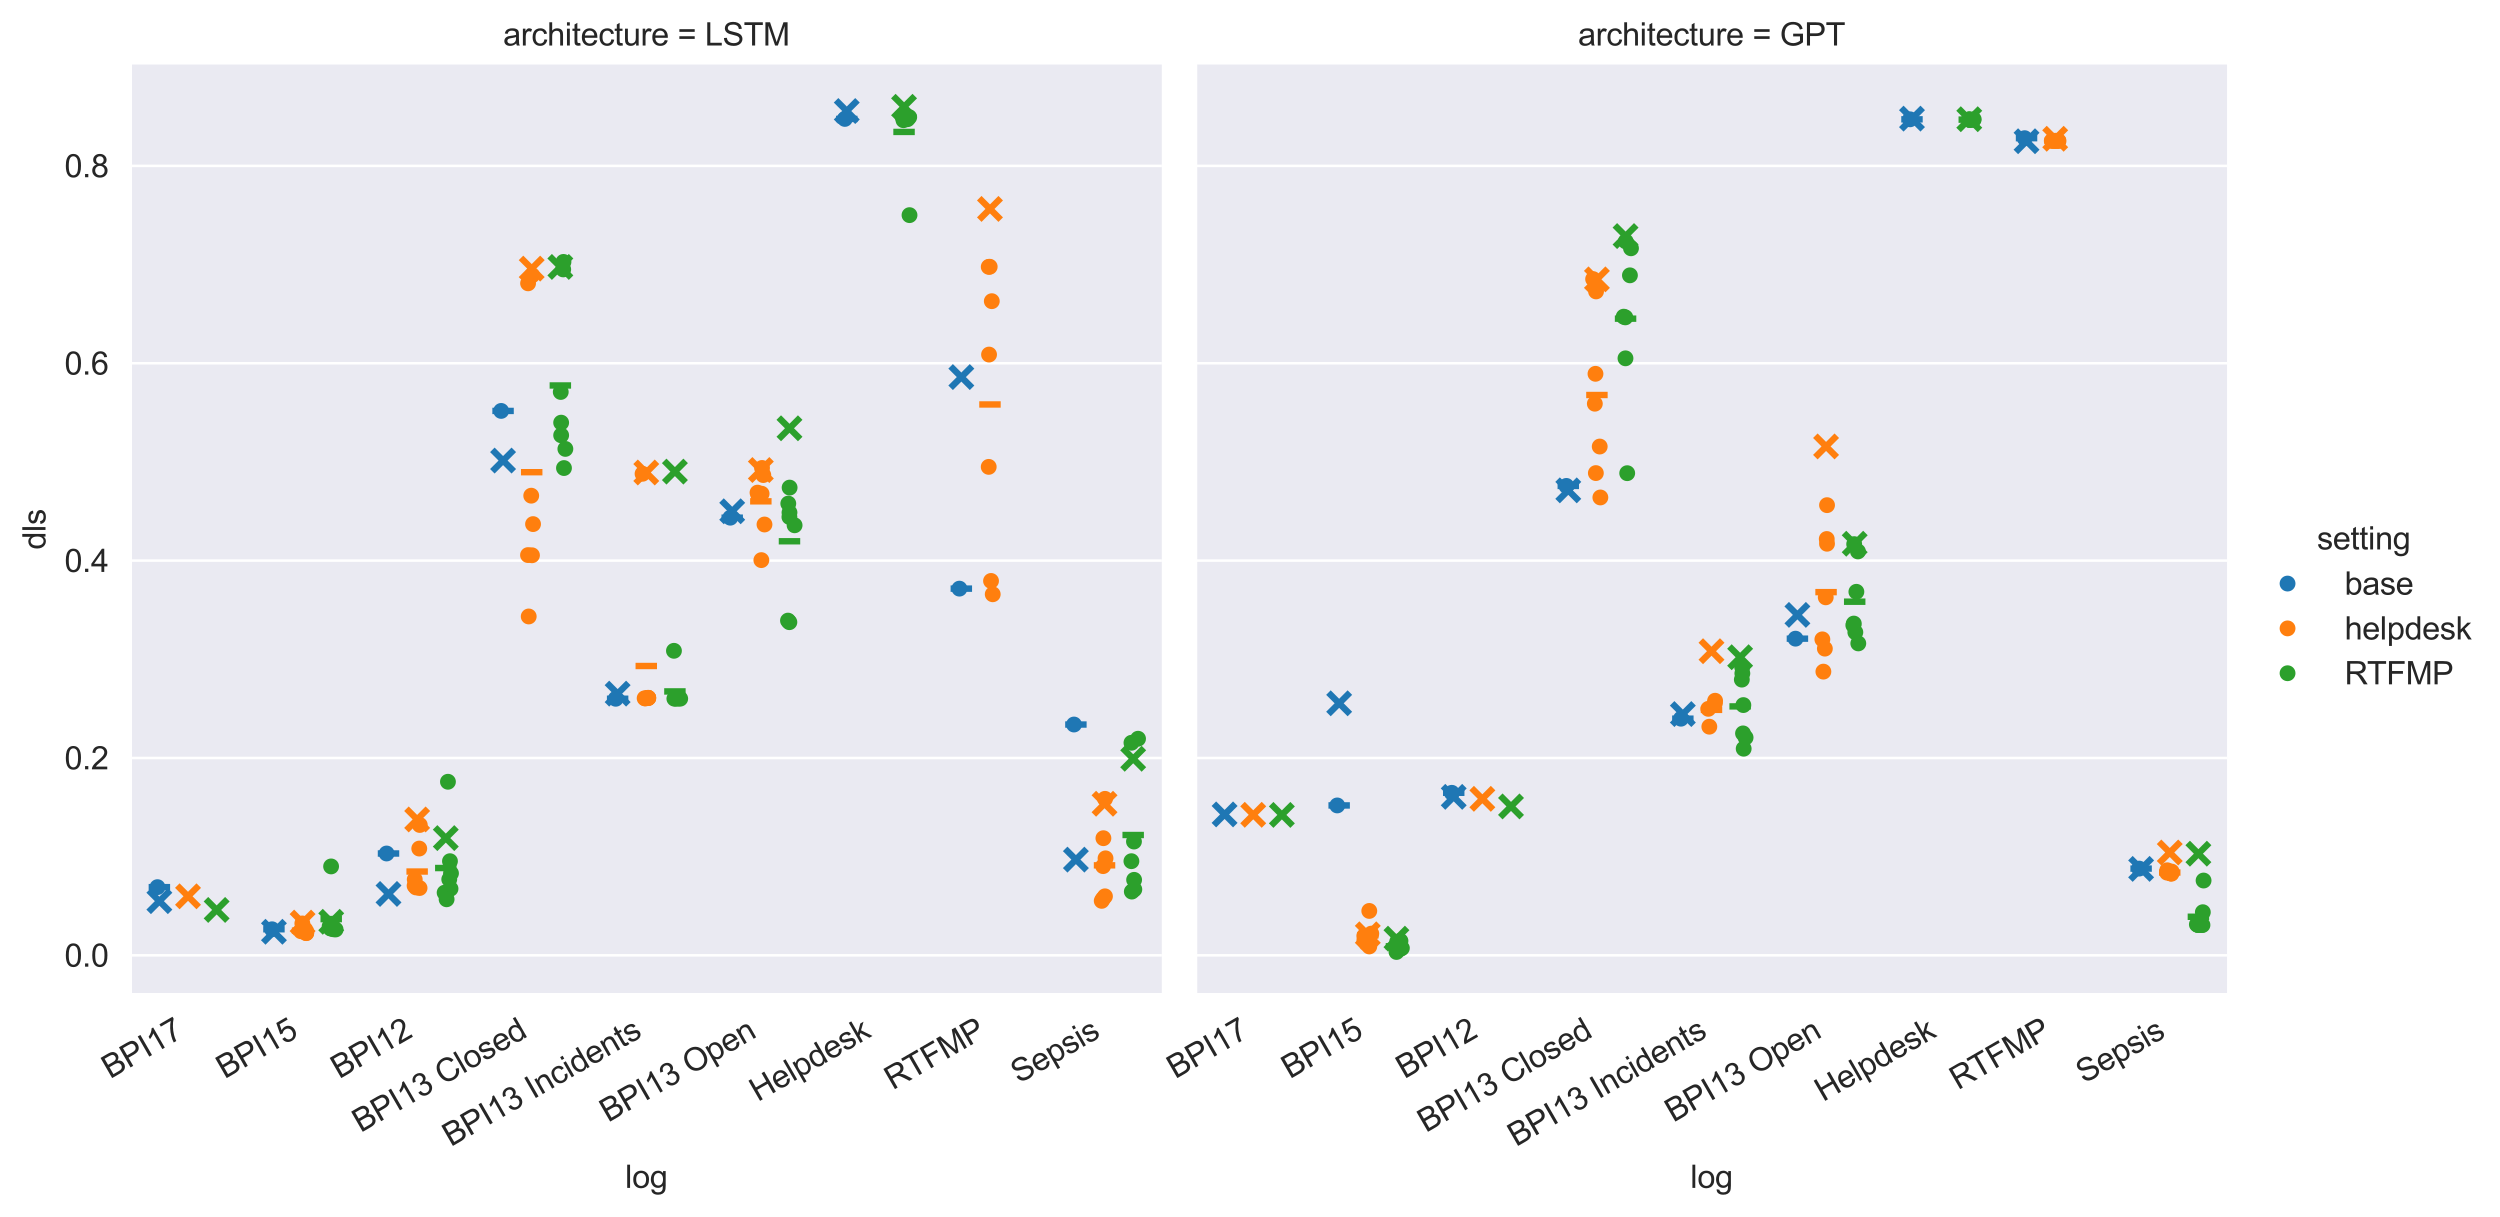 <?xml version="1.0" encoding="utf-8" standalone="no"?>
<!DOCTYPE svg PUBLIC "-//W3C//DTD SVG 1.1//EN"
  "http://www.w3.org/Graphics/SVG/1.1/DTD/svg11.dtd">
<svg xmlns:xlink="http://www.w3.org/1999/xlink" width="788.74pt" height="384.081pt" viewBox="0 0 788.74 384.081" xmlns="http://www.w3.org/2000/svg" version="1.1">
 <defs>
  <style type="text/css">*{stroke-linejoin: round; stroke-linecap: butt}</style>
 </defs>
 <g id="figure_1">
  <g id="patch_1">
   <path d="M 0 384.081 
L 788.74 384.081 
L 788.74 0 
L 0 0 
z
" style="fill: #ffffff"/>
  </g>
  <g id="axes_1">
   <g id="patch_2">
    <path d="M 41.245 313.678 
L 366.549 313.678 
L 366.549 20.358 
L 41.245 20.358 
z
" style="fill: #eaeaf2"/>
   </g>
   <g id="matplotlib.axis_1">
    <g id="xtick_1">
     <g id="text_1">
      <!-- BPI17 -->
      <g style="fill: #262626" transform="translate(34.733 340.497) rotate(-30) scale(0.1 -0.1)">
       <defs>
        <path id="ArialMT-42" d="M 469 0 
L 469 4581 
L 2188 4581 
Q 2713 4581 3030 4442 
Q 3347 4303 3526 4014 
Q 3706 3725 3706 3409 
Q 3706 3116 3547 2856 
Q 3388 2597 3066 2438 
Q 3481 2316 3704 2022 
Q 3928 1728 3928 1328 
Q 3928 1006 3792 729 
Q 3656 453 3456 303 
Q 3256 153 2954 76 
Q 2653 0 2216 0 
L 469 0 
z
M 1075 2656 
L 2066 2656 
Q 2469 2656 2644 2709 
Q 2875 2778 2992 2937 
Q 3109 3097 3109 3338 
Q 3109 3566 3000 3739 
Q 2891 3913 2687 3977 
Q 2484 4041 1991 4041 
L 1075 4041 
L 1075 2656 
z
M 1075 541 
L 2216 541 
Q 2509 541 2628 563 
Q 2838 600 2978 687 
Q 3119 775 3209 942 
Q 3300 1109 3300 1328 
Q 3300 1584 3169 1773 
Q 3038 1963 2805 2039 
Q 2572 2116 2134 2116 
L 1075 2116 
L 1075 541 
z
" transform="scale(0.016)"/>
        <path id="ArialMT-50" d="M 494 0 
L 494 4581 
L 2222 4581 
Q 2678 4581 2919 4538 
Q 3256 4481 3484 4323 
Q 3713 4166 3852 3881 
Q 3991 3597 3991 3256 
Q 3991 2672 3619 2267 
Q 3247 1863 2275 1863 
L 1100 1863 
L 1100 0 
L 494 0 
z
M 1100 2403 
L 2284 2403 
Q 2872 2403 3119 2622 
Q 3366 2841 3366 3238 
Q 3366 3525 3220 3729 
Q 3075 3934 2838 4000 
Q 2684 4041 2272 4041 
L 1100 4041 
L 1100 2403 
z
" transform="scale(0.016)"/>
        <path id="ArialMT-49" d="M 597 0 
L 597 4581 
L 1203 4581 
L 1203 0 
L 597 0 
z
" transform="scale(0.016)"/>
        <path id="ArialMT-31" d="M 2384 0 
L 1822 0 
L 1822 3584 
Q 1619 3391 1289 3197 
Q 959 3003 697 2906 
L 697 3450 
Q 1169 3672 1522 3987 
Q 1875 4303 2022 4600 
L 2384 4600 
L 2384 0 
z
" transform="scale(0.016)"/>
        <path id="ArialMT-37" d="M 303 3981 
L 303 4522 
L 3269 4522 
L 3269 4084 
Q 2831 3619 2401 2847 
Q 1972 2075 1738 1259 
Q 1569 684 1522 0 
L 944 0 
Q 953 541 1156 1306 
Q 1359 2072 1739 2783 
Q 2119 3494 2547 3981 
L 303 3981 
z
" transform="scale(0.016)"/>
       </defs>
       <use xlink:href="#ArialMT-42"/>
       <use xlink:href="#ArialMT-50" x="66.699"/>
       <use xlink:href="#ArialMT-49" x="133.398"/>
       <use xlink:href="#ArialMT-31" x="161.182"/>
       <use xlink:href="#ArialMT-37" x="216.797"/>
      </g>
     </g>
    </g>
    <g id="xtick_2">
     <g id="text_2">
      <!-- BPI15 -->
      <g style="fill: #262626" transform="translate(70.878 340.497) rotate(-30) scale(0.1 -0.1)">
       <defs>
        <path id="ArialMT-35" d="M 266 1200 
L 856 1250 
Q 922 819 1161 601 
Q 1400 384 1738 384 
Q 2144 384 2425 690 
Q 2706 997 2706 1503 
Q 2706 1984 2436 2262 
Q 2166 2541 1728 2541 
Q 1456 2541 1237 2417 
Q 1019 2294 894 2097 
L 366 2166 
L 809 4519 
L 3088 4519 
L 3088 3981 
L 1259 3981 
L 1013 2750 
Q 1425 3038 1878 3038 
Q 2478 3038 2890 2622 
Q 3303 2206 3303 1553 
Q 3303 931 2941 478 
Q 2500 -78 1738 -78 
Q 1113 -78 717 272 
Q 322 622 266 1200 
z
" transform="scale(0.016)"/>
       </defs>
       <use xlink:href="#ArialMT-42"/>
       <use xlink:href="#ArialMT-50" x="66.699"/>
       <use xlink:href="#ArialMT-49" x="133.398"/>
       <use xlink:href="#ArialMT-31" x="161.182"/>
       <use xlink:href="#ArialMT-35" x="216.797"/>
      </g>
     </g>
    </g>
    <g id="xtick_3">
     <g id="text_3">
      <!-- BPI12 -->
      <g style="fill: #262626" transform="translate(107.023 340.497) rotate(-30) scale(0.1 -0.1)">
       <defs>
        <path id="ArialMT-32" d="M 3222 541 
L 3222 0 
L 194 0 
Q 188 203 259 391 
Q 375 700 629 1000 
Q 884 1300 1366 1694 
Q 2113 2306 2375 2664 
Q 2638 3022 2638 3341 
Q 2638 3675 2398 3904 
Q 2159 4134 1775 4134 
Q 1369 4134 1125 3890 
Q 881 3647 878 3216 
L 300 3275 
Q 359 3922 746 4261 
Q 1134 4600 1788 4600 
Q 2447 4600 2831 4234 
Q 3216 3869 3216 3328 
Q 3216 3053 3103 2787 
Q 2991 2522 2730 2228 
Q 2469 1934 1863 1422 
Q 1356 997 1212 845 
Q 1069 694 975 541 
L 3222 541 
z
" transform="scale(0.016)"/>
       </defs>
       <use xlink:href="#ArialMT-42"/>
       <use xlink:href="#ArialMT-50" x="66.699"/>
       <use xlink:href="#ArialMT-49" x="133.398"/>
       <use xlink:href="#ArialMT-31" x="161.182"/>
       <use xlink:href="#ArialMT-32" x="216.797"/>
      </g>
     </g>
    </g>
    <g id="xtick_4">
     <g id="text_4">
      <!-- BPI13 Closed -->
      <g style="fill: #262626" transform="translate(113.805 357.449) rotate(-30) scale(0.1 -0.1)">
       <defs>
        <path id="ArialMT-33" d="M 269 1209 
L 831 1284 
Q 928 806 1161 595 
Q 1394 384 1728 384 
Q 2125 384 2398 659 
Q 2672 934 2672 1341 
Q 2672 1728 2419 1979 
Q 2166 2231 1775 2231 
Q 1616 2231 1378 2169 
L 1441 2663 
Q 1497 2656 1531 2656 
Q 1891 2656 2178 2843 
Q 2466 3031 2466 3422 
Q 2466 3731 2256 3934 
Q 2047 4138 1716 4138 
Q 1388 4138 1169 3931 
Q 950 3725 888 3313 
L 325 3413 
Q 428 3978 793 4289 
Q 1159 4600 1703 4600 
Q 2078 4600 2393 4439 
Q 2709 4278 2876 4000 
Q 3044 3722 3044 3409 
Q 3044 3113 2884 2869 
Q 2725 2625 2413 2481 
Q 2819 2388 3044 2092 
Q 3269 1797 3269 1353 
Q 3269 753 2831 336 
Q 2394 -81 1725 -81 
Q 1122 -81 723 278 
Q 325 638 269 1209 
z
" transform="scale(0.016)"/>
        <path id="ArialMT-20" transform="scale(0.016)"/>
        <path id="ArialMT-43" d="M 3763 1606 
L 4369 1453 
Q 4178 706 3683 314 
Q 3188 -78 2472 -78 
Q 1731 -78 1267 223 
Q 803 525 561 1097 
Q 319 1669 319 2325 
Q 319 3041 592 3573 
Q 866 4106 1370 4382 
Q 1875 4659 2481 4659 
Q 3169 4659 3637 4309 
Q 4106 3959 4291 3325 
L 3694 3184 
Q 3534 3684 3231 3912 
Q 2928 4141 2469 4141 
Q 1941 4141 1586 3887 
Q 1231 3634 1087 3207 
Q 944 2781 944 2328 
Q 944 1744 1114 1308 
Q 1284 872 1643 656 
Q 2003 441 2422 441 
Q 2931 441 3284 734 
Q 3638 1028 3763 1606 
z
" transform="scale(0.016)"/>
        <path id="ArialMT-6c" d="M 409 0 
L 409 4581 
L 972 4581 
L 972 0 
L 409 0 
z
" transform="scale(0.016)"/>
        <path id="ArialMT-6f" d="M 213 1659 
Q 213 2581 725 3025 
Q 1153 3394 1769 3394 
Q 2453 3394 2887 2945 
Q 3322 2497 3322 1706 
Q 3322 1066 3130 698 
Q 2938 331 2570 128 
Q 2203 -75 1769 -75 
Q 1072 -75 642 372 
Q 213 819 213 1659 
z
M 791 1659 
Q 791 1022 1069 705 
Q 1347 388 1769 388 
Q 2188 388 2466 706 
Q 2744 1025 2744 1678 
Q 2744 2294 2464 2611 
Q 2184 2928 1769 2928 
Q 1347 2928 1069 2612 
Q 791 2297 791 1659 
z
" transform="scale(0.016)"/>
        <path id="ArialMT-73" d="M 197 991 
L 753 1078 
Q 800 744 1014 566 
Q 1228 388 1613 388 
Q 2000 388 2187 545 
Q 2375 703 2375 916 
Q 2375 1106 2209 1216 
Q 2094 1291 1634 1406 
Q 1016 1563 777 1677 
Q 538 1791 414 1992 
Q 291 2194 291 2438 
Q 291 2659 392 2848 
Q 494 3038 669 3163 
Q 800 3259 1026 3326 
Q 1253 3394 1513 3394 
Q 1903 3394 2198 3281 
Q 2494 3169 2634 2976 
Q 2775 2784 2828 2463 
L 2278 2388 
Q 2241 2644 2061 2787 
Q 1881 2931 1553 2931 
Q 1166 2931 1000 2803 
Q 834 2675 834 2503 
Q 834 2394 903 2306 
Q 972 2216 1119 2156 
Q 1203 2125 1616 2013 
Q 2213 1853 2448 1751 
Q 2684 1650 2818 1456 
Q 2953 1263 2953 975 
Q 2953 694 2789 445 
Q 2625 197 2315 61 
Q 2006 -75 1616 -75 
Q 969 -75 630 194 
Q 291 463 197 991 
z
" transform="scale(0.016)"/>
        <path id="ArialMT-65" d="M 2694 1069 
L 3275 997 
Q 3138 488 2766 206 
Q 2394 -75 1816 -75 
Q 1088 -75 661 373 
Q 234 822 234 1631 
Q 234 2469 665 2931 
Q 1097 3394 1784 3394 
Q 2450 3394 2872 2941 
Q 3294 2488 3294 1666 
Q 3294 1616 3291 1516 
L 816 1516 
Q 847 969 1125 678 
Q 1403 388 1819 388 
Q 2128 388 2347 550 
Q 2566 713 2694 1069 
z
M 847 1978 
L 2700 1978 
Q 2663 2397 2488 2606 
Q 2219 2931 1791 2931 
Q 1403 2931 1139 2672 
Q 875 2413 847 1978 
z
" transform="scale(0.016)"/>
        <path id="ArialMT-64" d="M 2575 0 
L 2575 419 
Q 2259 -75 1647 -75 
Q 1250 -75 917 144 
Q 584 363 401 755 
Q 219 1147 219 1656 
Q 219 2153 384 2558 
Q 550 2963 881 3178 
Q 1213 3394 1622 3394 
Q 1922 3394 2156 3267 
Q 2391 3141 2538 2938 
L 2538 4581 
L 3097 4581 
L 3097 0 
L 2575 0 
z
M 797 1656 
Q 797 1019 1065 703 
Q 1334 388 1700 388 
Q 2069 388 2326 689 
Q 2584 991 2584 1609 
Q 2584 2291 2321 2609 
Q 2059 2928 1675 2928 
Q 1300 2928 1048 2622 
Q 797 2316 797 1656 
z
" transform="scale(0.016)"/>
       </defs>
       <use xlink:href="#ArialMT-42"/>
       <use xlink:href="#ArialMT-50" x="66.699"/>
       <use xlink:href="#ArialMT-49" x="133.398"/>
       <use xlink:href="#ArialMT-31" x="161.182"/>
       <use xlink:href="#ArialMT-33" x="216.797"/>
       <use xlink:href="#ArialMT-20" x="272.412"/>
       <use xlink:href="#ArialMT-43" x="300.195"/>
       <use xlink:href="#ArialMT-6c" x="372.412"/>
       <use xlink:href="#ArialMT-6f" x="394.629"/>
       <use xlink:href="#ArialMT-73" x="450.244"/>
       <use xlink:href="#ArialMT-65" x="500.244"/>
       <use xlink:href="#ArialMT-64" x="555.859"/>
      </g>
     </g>
    </g>
    <g id="xtick_5">
     <g id="text_5">
      <!-- BPI13 Incidents -->
      <g style="fill: #262626" transform="translate(142.247 361.897) rotate(-30) scale(0.1 -0.1)">
       <defs>
        <path id="ArialMT-6e" d="M 422 0 
L 422 3319 
L 928 3319 
L 928 2847 
Q 1294 3394 1984 3394 
Q 2284 3394 2536 3286 
Q 2788 3178 2913 3003 
Q 3038 2828 3088 2588 
Q 3119 2431 3119 2041 
L 3119 0 
L 2556 0 
L 2556 2019 
Q 2556 2363 2490 2533 
Q 2425 2703 2258 2804 
Q 2091 2906 1866 2906 
Q 1506 2906 1245 2678 
Q 984 2450 984 1813 
L 984 0 
L 422 0 
z
" transform="scale(0.016)"/>
        <path id="ArialMT-63" d="M 2588 1216 
L 3141 1144 
Q 3050 572 2676 248 
Q 2303 -75 1759 -75 
Q 1078 -75 664 370 
Q 250 816 250 1647 
Q 250 2184 428 2587 
Q 606 2991 970 3192 
Q 1334 3394 1763 3394 
Q 2303 3394 2647 3120 
Q 2991 2847 3088 2344 
L 2541 2259 
Q 2463 2594 2264 2762 
Q 2066 2931 1784 2931 
Q 1359 2931 1093 2626 
Q 828 2322 828 1663 
Q 828 994 1084 691 
Q 1341 388 1753 388 
Q 2084 388 2306 591 
Q 2528 794 2588 1216 
z
" transform="scale(0.016)"/>
        <path id="ArialMT-69" d="M 425 3934 
L 425 4581 
L 988 4581 
L 988 3934 
L 425 3934 
z
M 425 0 
L 425 3319 
L 988 3319 
L 988 0 
L 425 0 
z
" transform="scale(0.016)"/>
        <path id="ArialMT-74" d="M 1650 503 
L 1731 6 
Q 1494 -44 1306 -44 
Q 1000 -44 831 53 
Q 663 150 594 308 
Q 525 466 525 972 
L 525 2881 
L 113 2881 
L 113 3319 
L 525 3319 
L 525 4141 
L 1084 4478 
L 1084 3319 
L 1650 3319 
L 1650 2881 
L 1084 2881 
L 1084 941 
Q 1084 700 1114 631 
Q 1144 563 1211 522 
Q 1278 481 1403 481 
Q 1497 481 1650 503 
z
" transform="scale(0.016)"/>
       </defs>
       <use xlink:href="#ArialMT-42"/>
       <use xlink:href="#ArialMT-50" x="66.699"/>
       <use xlink:href="#ArialMT-49" x="133.398"/>
       <use xlink:href="#ArialMT-31" x="161.182"/>
       <use xlink:href="#ArialMT-33" x="216.797"/>
       <use xlink:href="#ArialMT-20" x="272.412"/>
       <use xlink:href="#ArialMT-49" x="300.195"/>
       <use xlink:href="#ArialMT-6e" x="327.979"/>
       <use xlink:href="#ArialMT-63" x="383.594"/>
       <use xlink:href="#ArialMT-69" x="433.594"/>
       <use xlink:href="#ArialMT-64" x="455.811"/>
       <use xlink:href="#ArialMT-65" x="511.426"/>
       <use xlink:href="#ArialMT-6e" x="567.041"/>
       <use xlink:href="#ArialMT-74" x="622.656"/>
       <use xlink:href="#ArialMT-73" x="650.439"/>
      </g>
     </g>
    </g>
    <g id="xtick_6">
     <g id="text_6">
      <!-- BPI13 Open -->
      <g style="fill: #262626" transform="translate(191.868 354.227) rotate(-30) scale(0.1 -0.1)">
       <defs>
        <path id="ArialMT-4f" d="M 309 2231 
Q 309 3372 921 4017 
Q 1534 4663 2503 4663 
Q 3138 4663 3647 4359 
Q 4156 4056 4423 3514 
Q 4691 2972 4691 2284 
Q 4691 1588 4409 1038 
Q 4128 488 3612 205 
Q 3097 -78 2500 -78 
Q 1853 -78 1343 234 
Q 834 547 571 1087 
Q 309 1628 309 2231 
z
M 934 2222 
Q 934 1394 1379 917 
Q 1825 441 2497 441 
Q 3181 441 3623 922 
Q 4066 1403 4066 2288 
Q 4066 2847 3877 3264 
Q 3688 3681 3323 3911 
Q 2959 4141 2506 4141 
Q 1863 4141 1398 3698 
Q 934 3256 934 2222 
z
" transform="scale(0.016)"/>
        <path id="ArialMT-70" d="M 422 -1272 
L 422 3319 
L 934 3319 
L 934 2888 
Q 1116 3141 1344 3267 
Q 1572 3394 1897 3394 
Q 2322 3394 2647 3175 
Q 2972 2956 3137 2557 
Q 3303 2159 3303 1684 
Q 3303 1175 3120 767 
Q 2938 359 2589 142 
Q 2241 -75 1856 -75 
Q 1575 -75 1351 44 
Q 1128 163 984 344 
L 984 -1272 
L 422 -1272 
z
M 931 1641 
Q 931 1000 1190 694 
Q 1450 388 1819 388 
Q 2194 388 2461 705 
Q 2728 1022 2728 1688 
Q 2728 2322 2467 2637 
Q 2206 2953 1844 2953 
Q 1484 2953 1207 2617 
Q 931 2281 931 1641 
z
" transform="scale(0.016)"/>
       </defs>
       <use xlink:href="#ArialMT-42"/>
       <use xlink:href="#ArialMT-50" x="66.699"/>
       <use xlink:href="#ArialMT-49" x="133.398"/>
       <use xlink:href="#ArialMT-31" x="161.182"/>
       <use xlink:href="#ArialMT-33" x="216.797"/>
       <use xlink:href="#ArialMT-20" x="272.412"/>
       <use xlink:href="#ArialMT-4f" x="300.195"/>
       <use xlink:href="#ArialMT-70" x="377.979"/>
       <use xlink:href="#ArialMT-65" x="433.594"/>
       <use xlink:href="#ArialMT-6e" x="489.209"/>
      </g>
     </g>
    </g>
    <g id="xtick_7">
     <g id="text_7">
      <!-- Helpdesk -->
      <g style="fill: #262626" transform="translate(239.091 347.72) rotate(-30) scale(0.1 -0.1)">
       <defs>
        <path id="ArialMT-48" d="M 513 0 
L 513 4581 
L 1119 4581 
L 1119 2700 
L 3500 2700 
L 3500 4581 
L 4106 4581 
L 4106 0 
L 3500 0 
L 3500 2159 
L 1119 2159 
L 1119 0 
L 513 0 
z
" transform="scale(0.016)"/>
        <path id="ArialMT-6b" d="M 425 0 
L 425 4581 
L 988 4581 
L 988 1969 
L 2319 3319 
L 3047 3319 
L 1778 2088 
L 3175 0 
L 2481 0 
L 1384 1697 
L 988 1316 
L 988 0 
L 425 0 
z
" transform="scale(0.016)"/>
       </defs>
       <use xlink:href="#ArialMT-48"/>
       <use xlink:href="#ArialMT-65" x="72.217"/>
       <use xlink:href="#ArialMT-6c" x="127.832"/>
       <use xlink:href="#ArialMT-70" x="150.049"/>
       <use xlink:href="#ArialMT-64" x="205.664"/>
       <use xlink:href="#ArialMT-65" x="261.279"/>
       <use xlink:href="#ArialMT-73" x="316.895"/>
       <use xlink:href="#ArialMT-6b" x="366.895"/>
      </g>
     </g>
    </g>
    <g id="xtick_8">
     <g id="text_8">
      <!-- RTFMP -->
      <g style="fill: #262626" transform="translate(281.666 344.008) rotate(-30) scale(0.1 -0.1)">
       <defs>
        <path id="ArialMT-52" d="M 503 0 
L 503 4581 
L 2534 4581 
Q 3147 4581 3465 4457 
Q 3784 4334 3975 4021 
Q 4166 3709 4166 3331 
Q 4166 2844 3850 2509 
Q 3534 2175 2875 2084 
Q 3116 1969 3241 1856 
Q 3506 1613 3744 1247 
L 4541 0 
L 3778 0 
L 3172 953 
Q 2906 1366 2734 1584 
Q 2563 1803 2427 1890 
Q 2291 1978 2150 2013 
Q 2047 2034 1813 2034 
L 1109 2034 
L 1109 0 
L 503 0 
z
M 1109 2559 
L 2413 2559 
Q 2828 2559 3062 2645 
Q 3297 2731 3419 2920 
Q 3541 3109 3541 3331 
Q 3541 3656 3305 3865 
Q 3069 4075 2559 4075 
L 1109 4075 
L 1109 2559 
z
" transform="scale(0.016)"/>
        <path id="ArialMT-54" d="M 1659 0 
L 1659 4041 
L 150 4041 
L 150 4581 
L 3781 4581 
L 3781 4041 
L 2266 4041 
L 2266 0 
L 1659 0 
z
" transform="scale(0.016)"/>
        <path id="ArialMT-46" d="M 525 0 
L 525 4581 
L 3616 4581 
L 3616 4041 
L 1131 4041 
L 1131 2622 
L 3281 2622 
L 3281 2081 
L 1131 2081 
L 1131 0 
L 525 0 
z
" transform="scale(0.016)"/>
        <path id="ArialMT-4d" d="M 475 0 
L 475 4581 
L 1388 4581 
L 2472 1338 
Q 2622 884 2691 659 
Q 2769 909 2934 1394 
L 4031 4581 
L 4847 4581 
L 4847 0 
L 4263 0 
L 4263 3834 
L 2931 0 
L 2384 0 
L 1059 3900 
L 1059 0 
L 475 0 
z
" transform="scale(0.016)"/>
       </defs>
       <use xlink:href="#ArialMT-52"/>
       <use xlink:href="#ArialMT-54" x="70.467"/>
       <use xlink:href="#ArialMT-46" x="131.551"/>
       <use xlink:href="#ArialMT-4d" x="192.635"/>
       <use xlink:href="#ArialMT-50" x="275.936"/>
      </g>
     </g>
    </g>
    <g id="xtick_9">
     <g id="text_9">
      <!-- Sepsis -->
      <g style="fill: #262626" transform="translate(321.49 341.989) rotate(-30) scale(0.1 -0.1)">
       <defs>
        <path id="ArialMT-53" d="M 288 1472 
L 859 1522 
Q 900 1178 1048 958 
Q 1197 738 1509 602 
Q 1822 466 2213 466 
Q 2559 466 2825 569 
Q 3091 672 3220 851 
Q 3350 1031 3350 1244 
Q 3350 1459 3225 1620 
Q 3100 1781 2813 1891 
Q 2628 1963 1997 2114 
Q 1366 2266 1113 2400 
Q 784 2572 623 2826 
Q 463 3081 463 3397 
Q 463 3744 659 4045 
Q 856 4347 1234 4503 
Q 1613 4659 2075 4659 
Q 2584 4659 2973 4495 
Q 3363 4331 3572 4012 
Q 3781 3694 3797 3291 
L 3216 3247 
Q 3169 3681 2898 3903 
Q 2628 4125 2100 4125 
Q 1550 4125 1298 3923 
Q 1047 3722 1047 3438 
Q 1047 3191 1225 3031 
Q 1400 2872 2139 2705 
Q 2878 2538 3153 2413 
Q 3553 2228 3743 1945 
Q 3934 1663 3934 1294 
Q 3934 928 3725 604 
Q 3516 281 3123 101 
Q 2731 -78 2241 -78 
Q 1619 -78 1198 103 
Q 778 284 539 648 
Q 300 1013 288 1472 
z
" transform="scale(0.016)"/>
       </defs>
       <use xlink:href="#ArialMT-53"/>
       <use xlink:href="#ArialMT-65" x="66.699"/>
       <use xlink:href="#ArialMT-70" x="122.314"/>
       <use xlink:href="#ArialMT-73" x="177.93"/>
       <use xlink:href="#ArialMT-69" x="227.93"/>
       <use xlink:href="#ArialMT-73" x="250.146"/>
      </g>
     </g>
    </g>
    <g id="text_10">
     <!-- log -->
     <g style="fill: #262626" transform="translate(197.225 374.776) scale(0.1 -0.1)">
      <defs>
       <path id="ArialMT-67" d="M 319 -275 
L 866 -356 
Q 900 -609 1056 -725 
Q 1266 -881 1628 -881 
Q 2019 -881 2231 -725 
Q 2444 -569 2519 -288 
Q 2563 -116 2559 434 
Q 2191 0 1641 0 
Q 956 0 581 494 
Q 206 988 206 1678 
Q 206 2153 378 2554 
Q 550 2956 876 3175 
Q 1203 3394 1644 3394 
Q 2231 3394 2613 2919 
L 2613 3319 
L 3131 3319 
L 3131 450 
Q 3131 -325 2973 -648 
Q 2816 -972 2473 -1159 
Q 2131 -1347 1631 -1347 
Q 1038 -1347 672 -1080 
Q 306 -813 319 -275 
z
M 784 1719 
Q 784 1066 1043 766 
Q 1303 466 1694 466 
Q 2081 466 2343 764 
Q 2606 1063 2606 1700 
Q 2606 2309 2336 2618 
Q 2066 2928 1684 2928 
Q 1309 2928 1046 2623 
Q 784 2319 784 1719 
z
" transform="scale(0.016)"/>
      </defs>
      <use xlink:href="#ArialMT-6c"/>
      <use xlink:href="#ArialMT-6f" x="22.217"/>
      <use xlink:href="#ArialMT-67" x="77.832"/>
     </g>
    </g>
   </g>
   <g id="matplotlib.axis_2">
    <g id="ytick_1">
     <g id="line2d_1">
      <path d="M 41.245 301.404 
L 366.549 301.404 
" clip-path="url(#p73ba4abe92)" style="fill: none; stroke: #ffffff; stroke-width: 0.8; stroke-linecap: round"/>
     </g>
     <g id="text_11">
      <!-- 0.0 -->
      <g style="fill: #262626" transform="translate(20.345 304.983) scale(0.1 -0.1)">
       <defs>
        <path id="ArialMT-30" d="M 266 2259 
Q 266 3072 433 3567 
Q 600 4063 929 4331 
Q 1259 4600 1759 4600 
Q 2128 4600 2406 4451 
Q 2684 4303 2865 4023 
Q 3047 3744 3150 3342 
Q 3253 2941 3253 2259 
Q 3253 1453 3087 958 
Q 2922 463 2592 192 
Q 2263 -78 1759 -78 
Q 1097 -78 719 397 
Q 266 969 266 2259 
z
M 844 2259 
Q 844 1131 1108 757 
Q 1372 384 1759 384 
Q 2147 384 2411 759 
Q 2675 1134 2675 2259 
Q 2675 3391 2411 3762 
Q 2147 4134 1753 4134 
Q 1366 4134 1134 3806 
Q 844 3388 844 2259 
z
" transform="scale(0.016)"/>
        <path id="ArialMT-2e" d="M 581 0 
L 581 641 
L 1222 641 
L 1222 0 
L 581 0 
z
" transform="scale(0.016)"/>
       </defs>
       <use xlink:href="#ArialMT-30"/>
       <use xlink:href="#ArialMT-2e" x="55.615"/>
       <use xlink:href="#ArialMT-30" x="83.398"/>
      </g>
     </g>
    </g>
    <g id="ytick_2">
     <g id="line2d_2">
      <path d="M 41.245 239.138 
L 366.549 239.138 
" clip-path="url(#p73ba4abe92)" style="fill: none; stroke: #ffffff; stroke-width: 0.8; stroke-linecap: round"/>
     </g>
     <g id="text_12">
      <!-- 0.2 -->
      <g style="fill: #262626" transform="translate(20.345 242.716) scale(0.1 -0.1)">
       <use xlink:href="#ArialMT-30"/>
       <use xlink:href="#ArialMT-2e" x="55.615"/>
       <use xlink:href="#ArialMT-32" x="83.398"/>
      </g>
     </g>
    </g>
    <g id="ytick_3">
     <g id="line2d_3">
      <path d="M 41.245 176.871 
L 366.549 176.871 
" clip-path="url(#p73ba4abe92)" style="fill: none; stroke: #ffffff; stroke-width: 0.8; stroke-linecap: round"/>
     </g>
     <g id="text_13">
      <!-- 0.4 -->
      <g style="fill: #262626" transform="translate(20.345 180.45) scale(0.1 -0.1)">
       <defs>
        <path id="ArialMT-34" d="M 2069 0 
L 2069 1097 
L 81 1097 
L 81 1613 
L 2172 4581 
L 2631 4581 
L 2631 1613 
L 3250 1613 
L 3250 1097 
L 2631 1097 
L 2631 0 
L 2069 0 
z
M 2069 1613 
L 2069 3678 
L 634 1613 
L 2069 1613 
z
" transform="scale(0.016)"/>
       </defs>
       <use xlink:href="#ArialMT-30"/>
       <use xlink:href="#ArialMT-2e" x="55.615"/>
       <use xlink:href="#ArialMT-34" x="83.398"/>
      </g>
     </g>
    </g>
    <g id="ytick_4">
     <g id="line2d_4">
      <path d="M 41.245 114.605 
L 366.549 114.605 
" clip-path="url(#p73ba4abe92)" style="fill: none; stroke: #ffffff; stroke-width: 0.8; stroke-linecap: round"/>
     </g>
     <g id="text_14">
      <!-- 0.6 -->
      <g style="fill: #262626" transform="translate(20.345 118.184) scale(0.1 -0.1)">
       <defs>
        <path id="ArialMT-36" d="M 3184 3459 
L 2625 3416 
Q 2550 3747 2413 3897 
Q 2184 4138 1850 4138 
Q 1581 4138 1378 3988 
Q 1113 3794 959 3422 
Q 806 3050 800 2363 
Q 1003 2672 1297 2822 
Q 1591 2972 1913 2972 
Q 2475 2972 2870 2558 
Q 3266 2144 3266 1488 
Q 3266 1056 3080 686 
Q 2894 316 2569 119 
Q 2244 -78 1831 -78 
Q 1128 -78 684 439 
Q 241 956 241 2144 
Q 241 3472 731 4075 
Q 1159 4600 1884 4600 
Q 2425 4600 2770 4297 
Q 3116 3994 3184 3459 
z
M 888 1484 
Q 888 1194 1011 928 
Q 1134 663 1356 523 
Q 1578 384 1822 384 
Q 2178 384 2434 671 
Q 2691 959 2691 1453 
Q 2691 1928 2437 2201 
Q 2184 2475 1800 2475 
Q 1419 2475 1153 2201 
Q 888 1928 888 1484 
z
" transform="scale(0.016)"/>
       </defs>
       <use xlink:href="#ArialMT-30"/>
       <use xlink:href="#ArialMT-2e" x="55.615"/>
       <use xlink:href="#ArialMT-36" x="83.398"/>
      </g>
     </g>
    </g>
    <g id="ytick_5">
     <g id="line2d_5">
      <path d="M 41.245 52.339 
L 366.549 52.339 
" clip-path="url(#p73ba4abe92)" style="fill: none; stroke: #ffffff; stroke-width: 0.8; stroke-linecap: round"/>
     </g>
     <g id="text_15">
      <!-- 0.8 -->
      <g style="fill: #262626" transform="translate(20.345 55.918) scale(0.1 -0.1)">
       <defs>
        <path id="ArialMT-38" d="M 1131 2484 
Q 781 2613 612 2850 
Q 444 3088 444 3419 
Q 444 3919 803 4259 
Q 1163 4600 1759 4600 
Q 2359 4600 2725 4251 
Q 3091 3903 3091 3403 
Q 3091 3084 2923 2848 
Q 2756 2613 2416 2484 
Q 2838 2347 3058 2040 
Q 3278 1734 3278 1309 
Q 3278 722 2862 322 
Q 2447 -78 1769 -78 
Q 1091 -78 675 323 
Q 259 725 259 1325 
Q 259 1772 486 2073 
Q 713 2375 1131 2484 
z
M 1019 3438 
Q 1019 3113 1228 2906 
Q 1438 2700 1772 2700 
Q 2097 2700 2305 2904 
Q 2513 3109 2513 3406 
Q 2513 3716 2298 3927 
Q 2084 4138 1766 4138 
Q 1444 4138 1231 3931 
Q 1019 3725 1019 3438 
z
M 838 1322 
Q 838 1081 952 856 
Q 1066 631 1291 507 
Q 1516 384 1775 384 
Q 2178 384 2440 643 
Q 2703 903 2703 1303 
Q 2703 1709 2433 1975 
Q 2163 2241 1756 2241 
Q 1359 2241 1098 1978 
Q 838 1716 838 1322 
z
" transform="scale(0.016)"/>
       </defs>
       <use xlink:href="#ArialMT-30"/>
       <use xlink:href="#ArialMT-2e" x="55.615"/>
       <use xlink:href="#ArialMT-38" x="83.398"/>
      </g>
     </g>
    </g>
    <g id="text_16">
     <!-- dls -->
     <g style="fill: #262626" transform="translate(14.358 173.409) rotate(-90) scale(0.1 -0.1)">
      <use xlink:href="#ArialMT-64"/>
      <use xlink:href="#ArialMT-6c" x="55.615"/>
      <use xlink:href="#ArialMT-73" x="77.832"/>
     </g>
    </g>
   </g>
   <g id="line2d_6">
    <defs>
     <path id="m2b6085fd6e" d="M 3.384 0 
L -3.384 -0 
" style="stroke: #1f77b4; stroke-width: 2.025"/>
    </defs>
    <g clip-path="url(#p73ba4abe92)">
     <use xlink:href="#m2b6085fd6e" x="50.282" y="279.891" style="fill: #1f77b4; stroke: #1f77b4; stroke-width: 2.025"/>
     <use xlink:href="#m2b6085fd6e" x="86.426" y="293.184" style="fill: #1f77b4; stroke: #1f77b4; stroke-width: 2.025"/>
     <use xlink:href="#m2b6085fd6e" x="122.571" y="269.274" style="fill: #1f77b4; stroke: #1f77b4; stroke-width: 2.025"/>
     <use xlink:href="#m2b6085fd6e" x="158.716" y="129.643" style="fill: #1f77b4; stroke: #1f77b4; stroke-width: 2.025"/>
     <use xlink:href="#m2b6085fd6e" x="194.861" y="220.458" style="fill: #1f77b4; stroke: #1f77b4; stroke-width: 2.025"/>
     <use xlink:href="#m2b6085fd6e" x="231.006" y="163.329" style="fill: #1f77b4; stroke: #1f77b4; stroke-width: 2.025"/>
     <use xlink:href="#m2b6085fd6e" x="267.151" y="37.52" style="fill: #1f77b4; stroke: #1f77b4; stroke-width: 2.025"/>
     <use xlink:href="#m2b6085fd6e" x="303.296" y="185.713" style="fill: #1f77b4; stroke: #1f77b4; stroke-width: 2.025"/>
     <use xlink:href="#m2b6085fd6e" x="339.441" y="228.583" style="fill: #1f77b4; stroke: #1f77b4; stroke-width: 2.025"/>
    </g>
   </g>
   <g id="line2d_7">
    <defs>
     <path id="m7d6df0acb6" d="M 3.384 0 
L -3.384 -0 
" style="stroke: #ff7f0e; stroke-width: 2.025"/>
    </defs>
    <g clip-path="url(#p73ba4abe92)">
     <use xlink:href="#m7d6df0acb6" x="95.463" y="293.611" style="fill: #ff7f0e; stroke: #ff7f0e; stroke-width: 2.025"/>
     <use xlink:href="#m7d6df0acb6" x="131.608" y="274.972" style="fill: #ff7f0e; stroke: #ff7f0e; stroke-width: 2.025"/>
     <use xlink:href="#m7d6df0acb6" x="167.752" y="148.972" style="fill: #ff7f0e; stroke: #ff7f0e; stroke-width: 2.025"/>
     <use xlink:href="#m7d6df0acb6" x="203.897" y="210.126" style="fill: #ff7f0e; stroke: #ff7f0e; stroke-width: 2.025"/>
     <use xlink:href="#m7d6df0acb6" x="240.042" y="158.174" style="fill: #ff7f0e; stroke: #ff7f0e; stroke-width: 2.025"/>
     <use xlink:href="#m7d6df0acb6" x="312.332" y="127.614" style="fill: #ff7f0e; stroke: #ff7f0e; stroke-width: 2.025"/>
     <use xlink:href="#m7d6df0acb6" x="348.477" y="273.015" style="fill: #ff7f0e; stroke: #ff7f0e; stroke-width: 2.025"/>
    </g>
   </g>
   <g id="line2d_8">
    <defs>
     <path id="mbac1402b35" d="M 3.384 0 
L -3.384 -0 
" style="stroke: #2ca02c; stroke-width: 2.025"/>
    </defs>
    <g clip-path="url(#p73ba4abe92)">
     <use xlink:href="#mbac1402b35" x="104.499" y="289.969" style="fill: #2ca02c; stroke: #2ca02c; stroke-width: 2.025"/>
     <use xlink:href="#mbac1402b35" x="140.644" y="273.864" style="fill: #2ca02c; stroke: #2ca02c; stroke-width: 2.025"/>
     <use xlink:href="#mbac1402b35" x="176.789" y="121.61" style="fill: #2ca02c; stroke: #2ca02c; stroke-width: 2.025"/>
     <use xlink:href="#mbac1402b35" x="212.933" y="218.145" style="fill: #2ca02c; stroke: #2ca02c; stroke-width: 2.025"/>
     <use xlink:href="#mbac1402b35" x="249.078" y="170.765" style="fill: #2ca02c; stroke: #2ca02c; stroke-width: 2.025"/>
     <use xlink:href="#mbac1402b35" x="285.223" y="41.629" style="fill: #2ca02c; stroke: #2ca02c; stroke-width: 2.025"/>
     <use xlink:href="#mbac1402b35" x="357.513" y="263.444" style="fill: #2ca02c; stroke: #2ca02c; stroke-width: 2.025"/>
    </g>
   </g>
   <g id="line2d_9">
    <defs>
     <path id="m64d22960ec" d="M -3.384 3.384 
L 3.384 -3.384 
M -3.384 -3.384 
L 3.384 3.384 
" style="stroke: #1f77b4; stroke-width: 2.025"/>
    </defs>
    <g clip-path="url(#p73ba4abe92)">
     <use xlink:href="#m64d22960ec" x="50.282" y="284.312" style="fill: #1f77b4; stroke: #1f77b4; stroke-width: 2.025"/>
     <use xlink:href="#m64d22960ec" x="86.426" y="293.963" style="fill: #1f77b4; stroke: #1f77b4; stroke-width: 2.025"/>
     <use xlink:href="#m64d22960ec" x="122.571" y="282.039" style="fill: #1f77b4; stroke: #1f77b4; stroke-width: 2.025"/>
     <use xlink:href="#m64d22960ec" x="158.716" y="145.303" style="fill: #1f77b4; stroke: #1f77b4; stroke-width: 2.025"/>
     <use xlink:href="#m64d22960ec" x="194.861" y="218.839" style="fill: #1f77b4; stroke: #1f77b4; stroke-width: 2.025"/>
     <use xlink:href="#m64d22960ec" x="231.006" y="161.305" style="fill: #1f77b4; stroke: #1f77b4; stroke-width: 2.025"/>
     <use xlink:href="#m64d22960ec" x="267.151" y="35.029" style="fill: #1f77b4; stroke: #1f77b4; stroke-width: 2.025"/>
     <use xlink:href="#m64d22960ec" x="303.296" y="118.964" style="fill: #1f77b4; stroke: #1f77b4; stroke-width: 2.025"/>
     <use xlink:href="#m64d22960ec" x="339.441" y="271.205" style="fill: #1f77b4; stroke: #1f77b4; stroke-width: 2.025"/>
    </g>
   </g>
   <g id="line2d_10">
    <defs>
     <path id="m876787f57d" d="M -3.384 3.384 
L 3.384 -3.384 
M -3.384 -3.384 
L 3.384 3.384 
" style="stroke: #ff7f0e; stroke-width: 2.025"/>
    </defs>
    <g clip-path="url(#p73ba4abe92)">
     <use xlink:href="#m876787f57d" x="59.318" y="282.786" style="fill: #ff7f0e; stroke: #ff7f0e; stroke-width: 2.025"/>
     <use xlink:href="#m876787f57d" x="95.463" y="291.067" style="fill: #ff7f0e; stroke: #ff7f0e; stroke-width: 2.025"/>
     <use xlink:href="#m876787f57d" x="131.608" y="258.533" style="fill: #ff7f0e; stroke: #ff7f0e; stroke-width: 2.025"/>
     <use xlink:href="#m876787f57d" x="167.752" y="84.749" style="fill: #ff7f0e; stroke: #ff7f0e; stroke-width: 2.025"/>
     <use xlink:href="#m876787f57d" x="203.897" y="149.07" style="fill: #ff7f0e; stroke: #ff7f0e; stroke-width: 2.025"/>
     <use xlink:href="#m876787f57d" x="240.042" y="148.291" style="fill: #ff7f0e; stroke: #ff7f0e; stroke-width: 2.025"/>
     <use xlink:href="#m876787f57d" x="312.332" y="65.913" style="fill: #ff7f0e; stroke: #ff7f0e; stroke-width: 2.025"/>
     <use xlink:href="#m876787f57d" x="348.477" y="253.583" style="fill: #ff7f0e; stroke: #ff7f0e; stroke-width: 2.025"/>
    </g>
   </g>
   <g id="line2d_11">
    <defs>
     <path id="m179d4f7fbf" d="M -3.384 3.384 
L 3.384 -3.384 
M -3.384 -3.384 
L 3.384 3.384 
" style="stroke: #2ca02c; stroke-width: 2.025"/>
    </defs>
    <g clip-path="url(#p73ba4abe92)">
     <use xlink:href="#m179d4f7fbf" x="68.354" y="287.082" style="fill: #2ca02c; stroke: #2ca02c; stroke-width: 2.025"/>
     <use xlink:href="#m179d4f7fbf" x="104.499" y="290.818" style="fill: #2ca02c; stroke: #2ca02c; stroke-width: 2.025"/>
     <use xlink:href="#m179d4f7fbf" x="140.644" y="264.418" style="fill: #2ca02c; stroke: #2ca02c; stroke-width: 2.025"/>
     <use xlink:href="#m179d4f7fbf" x="176.789" y="84.219" style="fill: #2ca02c; stroke: #2ca02c; stroke-width: 2.025"/>
     <use xlink:href="#m179d4f7fbf" x="212.933" y="148.789" style="fill: #2ca02c; stroke: #2ca02c; stroke-width: 2.025"/>
     <use xlink:href="#m179d4f7fbf" x="249.078" y="135.122" style="fill: #2ca02c; stroke: #2ca02c; stroke-width: 2.025"/>
     <use xlink:href="#m179d4f7fbf" x="285.223" y="33.691" style="fill: #2ca02c; stroke: #2ca02c; stroke-width: 2.025"/>
     <use xlink:href="#m179d4f7fbf" x="357.513" y="239.387" style="fill: #2ca02c; stroke: #2ca02c; stroke-width: 2.025"/>
    </g>
   </g>
   <g id="patch_3">
    <path d="M 41.245 313.678 
L 41.245 20.358 
" style="fill: none; stroke: #ffffff; stroke-width: 0.8; stroke-linejoin: miter; stroke-linecap: square"/>
   </g>
   <g id="patch_4">
    <path d="M 41.245 313.678 
L 366.549 313.678 
" style="fill: none; stroke: #ffffff; stroke-width: 0.8; stroke-linejoin: miter; stroke-linecap: square"/>
   </g>
   <g id="PathCollection_1">
    <defs>
     <path id="m3f2bfada59" d="M 0 2.5 
C 0.663 2.5 1.299 2.237 1.768 1.768 
C 2.237 1.299 2.5 0.663 2.5 0 
C 2.5 -0.663 2.237 -1.299 1.768 -1.768 
C 1.299 -2.237 0.663 -2.5 0 -2.5 
C -0.663 -2.5 -1.299 -2.237 -1.768 -1.768 
C -2.237 -1.299 -2.5 -0.663 -2.5 0 
C -2.5 0.663 -2.237 1.299 -1.768 1.768 
C -1.299 2.237 -0.663 2.5 0 2.5 
z
"/>
    </defs>
    <g clip-path="url(#p73ba4abe92)">
     <use xlink:href="#m3f2bfada59" x="49.679" y="279.891" style="fill: #1f77b4"/>
    </g>
   </g>
   <g id="PathCollection_2">
    <path d="M 0 386.581 
C 0.663 386.581 1.299 386.317 1.768 385.848 
C 2.237 385.38 2.5 384.744 2.5 384.081 
C 2.5 383.418 2.237 382.782 1.768 382.313 
C 1.299 381.844 0.663 381.581 0 381.581 
C -0.663 381.581 -1.299 381.844 -1.768 382.313 
C -2.237 382.782 -2.5 383.418 -2.5 384.081 
C -2.5 384.744 -2.237 385.38 -1.768 385.848 
C -1.299 386.317 -0.663 386.581 0 386.581 
" clip-path="url(#p73ba4abe92)" style="fill: none"/>
   </g>
   <g id="PathCollection_3">
    <path d="M 0 386.581 
C 0.663 386.581 1.299 386.317 1.768 385.848 
C 2.237 385.38 2.5 384.744 2.5 384.081 
C 2.5 383.418 2.237 382.782 1.768 382.313 
C 1.299 381.844 0.663 381.581 0 381.581 
C -0.663 381.581 -1.299 381.844 -1.768 382.313 
C -2.237 382.782 -2.5 383.418 -2.5 384.081 
C -2.5 384.744 -2.237 385.38 -1.768 385.848 
C -1.299 386.317 -0.663 386.581 0 386.581 
" clip-path="url(#p73ba4abe92)" style="fill: none"/>
   </g>
   <g id="PathCollection_4">
    <g clip-path="url(#p73ba4abe92)">
     <use xlink:href="#m3f2bfada59" x="85.824" y="293.184" style="fill: #1f77b4"/>
    </g>
   </g>
   <g id="PathCollection_5">
    <defs>
     <path id="C0_0_1f4e445581" d="M 0 2.5 
C 0.663 2.5 1.299 2.237 1.768 1.768 
C 2.237 1.299 2.5 0.663 2.5 -0 
C 2.5 -0.663 2.237 -1.299 1.768 -1.768 
C 1.299 -2.237 0.663 -2.5 0 -2.5 
C -0.663 -2.5 -1.299 -2.237 -1.768 -1.768 
C -2.237 -1.299 -2.5 -0.663 -2.5 0 
C -2.5 0.663 -2.237 1.299 -1.768 1.768 
C -1.299 2.237 -0.663 2.5 0 2.5 
z
"/>
    </defs>
    <g clip-path="url(#p73ba4abe92)">
     <use xlink:href="#C0_0_1f4e445581" x="96.634" y="294.368" style="fill: #ff7f0e"/>
    </g>
    <g clip-path="url(#p73ba4abe92)">
     <use xlink:href="#C0_0_1f4e445581" x="95.387" y="291.348" style="fill: #ff7f0e"/>
    </g>
    <g clip-path="url(#p73ba4abe92)">
     <use xlink:href="#C0_0_1f4e445581" x="96.429" y="294.087" style="fill: #ff7f0e"/>
    </g>
    <g clip-path="url(#p73ba4abe92)">
     <use xlink:href="#C0_0_1f4e445581" x="96.314" y="293.278" style="fill: #ff7f0e"/>
    </g>
    <g clip-path="url(#p73ba4abe92)">
     <use xlink:href="#C0_0_1f4e445581" x="96.596" y="294.399" style="fill: #ff7f0e"/>
    </g>
    <g clip-path="url(#p73ba4abe92)">
     <use xlink:href="#C0_0_1f4e445581" x="96.622" y="293.994" style="fill: #ff7f0e"/>
    </g>
    <g clip-path="url(#p73ba4abe92)">
     <use xlink:href="#C0_0_1f4e445581" x="94.965" y="293.807" style="fill: #ff7f0e"/>
    </g>
   </g>
   <g id="PathCollection_6">
    <defs>
     <path id="C1_0_b333f8834c" d="M 0 2.5 
C 0.663 2.5 1.299 2.237 1.768 1.768 
C 2.237 1.299 2.5 0.663 2.5 -0 
C 2.5 -0.663 2.237 -1.299 1.768 -1.768 
C 1.299 -2.237 0.663 -2.5 0 -2.5 
C -0.663 -2.5 -1.299 -2.237 -1.768 -1.768 
C -2.237 -1.299 -2.5 -0.663 -2.5 0 
C -2.5 0.663 -2.237 1.299 -1.768 1.768 
C -1.299 2.237 -0.663 2.5 0 2.5 
z
"/>
    </defs>
    <g clip-path="url(#p73ba4abe92)">
     <use xlink:href="#C1_0_b333f8834c" x="104.787" y="291.908" style="fill: #2ca02c"/>
    </g>
    <g clip-path="url(#p73ba4abe92)">
     <use xlink:href="#C1_0_b333f8834c" x="105.879" y="293.247" style="fill: #2ca02c"/>
    </g>
    <g clip-path="url(#p73ba4abe92)">
     <use xlink:href="#C1_0_b333f8834c" x="105.204" y="293.184" style="fill: #2ca02c"/>
    </g>
    <g clip-path="url(#p73ba4abe92)">
     <use xlink:href="#C1_0_b333f8834c" x="104.005" y="292.219" style="fill: #2ca02c"/>
    </g>
    <g clip-path="url(#p73ba4abe92)">
     <use xlink:href="#C1_0_b333f8834c" x="104.461" y="273.353" style="fill: #2ca02c"/>
    </g>
    <g clip-path="url(#p73ba4abe92)">
     <use xlink:href="#C1_0_b333f8834c" x="104.546" y="292.935" style="fill: #2ca02c"/>
    </g>
    <g clip-path="url(#p73ba4abe92)">
     <use xlink:href="#C1_0_b333f8834c" x="104.274" y="292.935" style="fill: #2ca02c"/>
    </g>
   </g>
   <g id="PathCollection_7">
    <g clip-path="url(#p73ba4abe92)">
     <use xlink:href="#m3f2bfada59" x="121.969" y="269.274" style="fill: #1f77b4"/>
    </g>
   </g>
   <g id="PathCollection_8">
    <defs>
     <path id="C2_0_53ef9d04e0" d="M 0 2.5 
C 0.663 2.5 1.299 2.237 1.768 1.768 
C 2.237 1.299 2.5 0.663 2.5 -0 
C 2.5 -0.663 2.237 -1.299 1.768 -1.768 
C 1.299 -2.237 0.663 -2.5 0 -2.5 
C -0.663 -2.5 -1.299 -2.237 -1.768 -1.768 
C -2.237 -1.299 -2.5 -0.663 -2.5 0 
C -2.5 0.663 -2.237 1.299 -1.768 1.768 
C -1.299 2.237 -0.663 2.5 0 2.5 
z
"/>
    </defs>
    <g clip-path="url(#p73ba4abe92)">
     <use xlink:href="#C2_0_53ef9d04e0" x="132.275" y="267.718" style="fill: #ff7f0e"/>
    </g>
    <g clip-path="url(#p73ba4abe92)">
     <use xlink:href="#C2_0_53ef9d04e0" x="131.363" y="279.735" style="fill: #ff7f0e"/>
    </g>
    <g clip-path="url(#p73ba4abe92)">
     <use xlink:href="#C2_0_53ef9d04e0" x="132.37" y="280.171" style="fill: #ff7f0e"/>
    </g>
    <g clip-path="url(#p73ba4abe92)">
     <use xlink:href="#C2_0_53ef9d04e0" x="131.247" y="279.984" style="fill: #ff7f0e"/>
    </g>
    <g clip-path="url(#p73ba4abe92)">
     <use xlink:href="#C2_0_53ef9d04e0" x="130.802" y="279.455" style="fill: #ff7f0e"/>
    </g>
    <g clip-path="url(#p73ba4abe92)">
     <use xlink:href="#C2_0_53ef9d04e0" x="132.442" y="260.277" style="fill: #ff7f0e"/>
    </g>
    <g clip-path="url(#p73ba4abe92)">
     <use xlink:href="#C2_0_53ef9d04e0" x="130.848" y="277.462" style="fill: #ff7f0e"/>
    </g>
   </g>
   <g id="PathCollection_9">
    <defs>
     <path id="C3_0_ff0e0e82e6" d="M 0 2.5 
C 0.663 2.5 1.299 2.237 1.768 1.768 
C 2.237 1.299 2.5 0.663 2.5 -0 
C 2.5 -0.663 2.237 -1.299 1.768 -1.768 
C 1.299 -2.237 0.663 -2.5 0 -2.5 
C -0.663 -2.5 -1.299 -2.237 -1.768 -1.768 
C -2.237 -1.299 -2.5 -0.663 -2.5 0 
C -2.5 0.663 -2.237 1.299 -1.768 1.768 
C -1.299 2.237 -0.663 2.5 0 2.5 
z
"/>
    </defs>
    <g clip-path="url(#p73ba4abe92)">
     <use xlink:href="#C3_0_ff0e0e82e6" x="141.962" y="271.703" style="fill: #2ca02c"/>
    </g>
    <g clip-path="url(#p73ba4abe92)">
     <use xlink:href="#C3_0_ff0e0e82e6" x="140.276" y="281.634" style="fill: #2ca02c"/>
    </g>
    <g clip-path="url(#p73ba4abe92)">
     <use xlink:href="#C3_0_ff0e0e82e6" x="142.285" y="275.532" style="fill: #2ca02c"/>
    </g>
    <g clip-path="url(#p73ba4abe92)">
     <use xlink:href="#C3_0_ff0e0e82e6" x="142.135" y="280.389" style="fill: #2ca02c"/>
    </g>
    <g clip-path="url(#p73ba4abe92)">
     <use xlink:href="#C3_0_ff0e0e82e6" x="141.326" y="246.641" style="fill: #2ca02c"/>
    </g>
    <g clip-path="url(#p73ba4abe92)">
     <use xlink:href="#C3_0_ff0e0e82e6" x="141.738" y="277.431" style="fill: #2ca02c"/>
    </g>
    <g clip-path="url(#p73ba4abe92)">
     <use xlink:href="#C3_0_ff0e0e82e6" x="140.901" y="283.72" style="fill: #2ca02c"/>
    </g>
   </g>
   <g id="PathCollection_10">
    <g clip-path="url(#p73ba4abe92)">
     <use xlink:href="#m3f2bfada59" x="158.114" y="129.643" style="fill: #1f77b4"/>
    </g>
   </g>
   <g id="PathCollection_11">
    <defs>
     <path id="C4_0_551241463e" d="M 0 2.5 
C 0.663 2.5 1.299 2.237 1.768 1.768 
C 2.237 1.299 2.5 0.663 2.5 -0 
C 2.5 -0.663 2.237 -1.299 1.768 -1.768 
C 1.299 -2.237 0.663 -2.5 0 -2.5 
C -0.663 -2.5 -1.299 -2.237 -1.768 -1.768 
C -2.237 -1.299 -2.5 -0.663 -2.5 0 
C -2.5 0.663 -2.237 1.299 -1.768 1.768 
C -1.299 2.237 -0.663 2.5 0 2.5 
z
"/>
    </defs>
    <g clip-path="url(#p73ba4abe92)">
     <use xlink:href="#C4_0_551241463e" x="166.808" y="194.493" style="fill: #ff7f0e"/>
    </g>
    <g clip-path="url(#p73ba4abe92)">
     <use xlink:href="#C4_0_551241463e" x="168.175" y="165.352" style="fill: #ff7f0e"/>
    </g>
    <g clip-path="url(#p73ba4abe92)">
     <use xlink:href="#C4_0_551241463e" x="167.898" y="86.866" style="fill: #ff7f0e"/>
    </g>
    <g clip-path="url(#p73ba4abe92)">
     <use xlink:href="#C4_0_551241463e" x="167.601" y="156.386" style="fill: #ff7f0e"/>
    </g>
    <g clip-path="url(#p73ba4abe92)">
     <use xlink:href="#C4_0_551241463e" x="166.609" y="89.388" style="fill: #ff7f0e"/>
    </g>
    <g clip-path="url(#p73ba4abe92)">
     <use xlink:href="#C4_0_551241463e" x="166.59" y="175.128" style="fill: #ff7f0e"/>
    </g>
    <g clip-path="url(#p73ba4abe92)">
     <use xlink:href="#C4_0_551241463e" x="167.837" y="175.19" style="fill: #ff7f0e"/>
    </g>
   </g>
   <g id="PathCollection_12">
    <defs>
     <path id="C5_0_b9e9ae697f" d="M 0 2.5 
C 0.663 2.5 1.299 2.237 1.768 1.768 
C 2.237 1.299 2.5 0.663 2.5 -0 
C 2.5 -0.663 2.237 -1.299 1.768 -1.768 
C 1.299 -2.237 0.663 -2.5 0 -2.5 
C -0.663 -2.5 -1.299 -2.237 -1.768 -1.768 
C -2.237 -1.299 -2.5 -0.663 -2.5 0 
C -2.5 0.663 -2.237 1.299 -1.768 1.768 
C -1.299 2.237 -0.663 2.5 0 2.5 
z
"/>
    </defs>
    <g clip-path="url(#p73ba4abe92)">
     <use xlink:href="#C5_0_b9e9ae697f" x="177.041" y="133.347" style="fill: #2ca02c"/>
    </g>
    <g clip-path="url(#p73ba4abe92)">
     <use xlink:href="#C5_0_b9e9ae697f" x="177.933" y="147.669" style="fill: #2ca02c"/>
    </g>
    <g clip-path="url(#p73ba4abe92)">
     <use xlink:href="#C5_0_b9e9ae697f" x="177.691" y="84.998" style="fill: #2ca02c"/>
    </g>
    <g clip-path="url(#p73ba4abe92)">
     <use xlink:href="#C5_0_b9e9ae697f" x="177.043" y="137.332" style="fill: #2ca02c"/>
    </g>
    <g clip-path="url(#p73ba4abe92)">
     <use xlink:href="#C5_0_b9e9ae697f" x="177.773" y="82.632" style="fill: #2ca02c"/>
    </g>
    <g clip-path="url(#p73ba4abe92)">
     <use xlink:href="#C5_0_b9e9ae697f" x="178.372" y="141.629" style="fill: #2ca02c"/>
    </g>
    <g clip-path="url(#p73ba4abe92)">
     <use xlink:href="#C5_0_b9e9ae697f" x="176.914" y="123.665" style="fill: #2ca02c"/>
    </g>
   </g>
   <g id="PathCollection_13">
    <g clip-path="url(#p73ba4abe92)">
     <use xlink:href="#m3f2bfada59" x="194.259" y="220.458" style="fill: #1f77b4"/>
    </g>
   </g>
   <g id="PathCollection_14">
    <defs>
     <path id="C6_0_44e8eaab3e" d="M 0 2.5 
C 0.663 2.5 1.299 2.237 1.768 1.768 
C 2.237 1.299 2.5 0.663 2.5 -0 
C 2.5 -0.663 2.237 -1.299 1.768 -1.768 
C 1.299 -2.237 0.663 -2.5 0 -2.5 
C -0.663 -2.5 -1.299 -2.237 -1.768 -1.768 
C -2.237 -1.299 -2.5 -0.663 -2.5 0 
C -2.5 0.663 -2.237 1.299 -1.768 1.768 
C -1.299 2.237 -0.663 2.5 0 2.5 
z
"/>
    </defs>
    <g clip-path="url(#p73ba4abe92)">
     <use xlink:href="#C6_0_44e8eaab3e" x="203.624" y="220.364" style="fill: #ff7f0e"/>
    </g>
    <g clip-path="url(#p73ba4abe92)">
     <use xlink:href="#C6_0_44e8eaab3e" x="204.512" y="220.209" style="fill: #ff7f0e"/>
    </g>
    <g clip-path="url(#p73ba4abe92)">
     <use xlink:href="#C6_0_44e8eaab3e" x="202.724" y="149.474" style="fill: #ff7f0e"/>
    </g>
    <g clip-path="url(#p73ba4abe92)">
     <use xlink:href="#C6_0_44e8eaab3e" x="204.54" y="220.209" style="fill: #ff7f0e"/>
    </g>
    <g clip-path="url(#p73ba4abe92)">
     <use xlink:href="#C6_0_44e8eaab3e" x="203.382" y="220.302" style="fill: #ff7f0e"/>
    </g>
    <g clip-path="url(#p73ba4abe92)">
     <use xlink:href="#C6_0_44e8eaab3e" x="204.462" y="220.177" style="fill: #ff7f0e"/>
    </g>
    <g clip-path="url(#p73ba4abe92)">
     <use xlink:href="#C6_0_44e8eaab3e" x="204.493" y="220.146" style="fill: #ff7f0e"/>
    </g>
   </g>
   <g id="PathCollection_15">
    <defs>
     <path id="C7_0_44fea135e0" d="M 0 2.5 
C 0.663 2.5 1.299 2.237 1.768 1.768 
C 2.237 1.299 2.5 0.663 2.5 -0 
C 2.5 -0.663 2.237 -1.299 1.768 -1.768 
C 1.299 -2.237 0.663 -2.5 0 -2.5 
C -0.663 -2.5 -1.299 -2.237 -1.768 -1.768 
C -2.237 -1.299 -2.5 -0.663 -2.5 0 
C -2.5 0.663 -2.237 1.299 -1.768 1.768 
C -1.299 2.237 -0.663 2.5 0 2.5 
z
"/>
    </defs>
    <g clip-path="url(#p73ba4abe92)">
     <use xlink:href="#C7_0_44fea135e0" x="212.629" y="205.327" style="fill: #2ca02c"/>
    </g>
    <g clip-path="url(#p73ba4abe92)">
     <use xlink:href="#C7_0_44fea135e0" x="213.254" y="219.866" style="fill: #2ca02c"/>
    </g>
    <g clip-path="url(#p73ba4abe92)">
     <use xlink:href="#C7_0_44fea135e0" x="212.76" y="220.427" style="fill: #2ca02c"/>
    </g>
    <g clip-path="url(#p73ba4abe92)">
     <use xlink:href="#C7_0_44fea135e0" x="213.195" y="220.427" style="fill: #2ca02c"/>
    </g>
    <g clip-path="url(#p73ba4abe92)">
     <use xlink:href="#C7_0_44fea135e0" x="213.628" y="220.146" style="fill: #2ca02c"/>
    </g>
    <g clip-path="url(#p73ba4abe92)">
     <use xlink:href="#C7_0_44fea135e0" x="214.602" y="220.427" style="fill: #2ca02c"/>
    </g>
    <g clip-path="url(#p73ba4abe92)">
     <use xlink:href="#C7_0_44fea135e0" x="213.977" y="220.395" style="fill: #2ca02c"/>
    </g>
   </g>
   <g id="PathCollection_16">
    <g clip-path="url(#p73ba4abe92)">
     <use xlink:href="#m3f2bfada59" x="230.404" y="163.329" style="fill: #1f77b4"/>
    </g>
   </g>
   <g id="PathCollection_17">
    <defs>
     <path id="C8_0_d27eef1ecd" d="M 0 2.5 
C 0.663 2.5 1.299 2.237 1.768 1.768 
C 2.237 1.299 2.5 0.663 2.5 -0 
C 2.5 -0.663 2.237 -1.299 1.768 -1.768 
C 1.299 -2.237 0.663 -2.5 0 -2.5 
C -0.663 -2.5 -1.299 -2.237 -1.768 -1.768 
C -2.237 -1.299 -2.5 -0.663 -2.5 0 
C -2.5 0.663 -2.237 1.299 -1.768 1.768 
C -1.299 2.237 -0.663 2.5 0 2.5 
z
"/>
    </defs>
    <g clip-path="url(#p73ba4abe92)">
     <use xlink:href="#C8_0_d27eef1ecd" x="238.995" y="155.421" style="fill: #ff7f0e"/>
    </g>
    <g clip-path="url(#p73ba4abe92)">
     <use xlink:href="#C8_0_d27eef1ecd" x="240.284" y="155.763" style="fill: #ff7f0e"/>
    </g>
    <g clip-path="url(#p73ba4abe92)">
     <use xlink:href="#C8_0_d27eef1ecd" x="240.816" y="149.879" style="fill: #ff7f0e"/>
    </g>
    <g clip-path="url(#p73ba4abe92)">
     <use xlink:href="#C8_0_d27eef1ecd" x="241.194" y="165.477" style="fill: #ff7f0e"/>
    </g>
    <g clip-path="url(#p73ba4abe92)">
     <use xlink:href="#C8_0_d27eef1ecd" x="240.205" y="176.716" style="fill: #ff7f0e"/>
    </g>
    <g clip-path="url(#p73ba4abe92)">
     <use xlink:href="#C8_0_d27eef1ecd" x="240.416" y="147.637" style="fill: #ff7f0e"/>
    </g>
    <g clip-path="url(#p73ba4abe92)">
     <use xlink:href="#C8_0_d27eef1ecd" x="239.301" y="156.324" style="fill: #ff7f0e"/>
    </g>
   </g>
   <g id="PathCollection_18">
    <defs>
     <path id="C9_0_6e9f5b8275" d="M 0 2.5 
C 0.663 2.5 1.299 2.237 1.768 1.768 
C 2.237 1.299 2.5 0.663 2.5 -0 
C 2.5 -0.663 2.237 -1.299 1.768 -1.768 
C 1.299 -2.237 0.663 -2.5 0 -2.5 
C -0.663 -2.5 -1.299 -2.237 -1.768 -1.768 
C -2.237 -1.299 -2.5 -0.663 -2.5 0 
C -2.5 0.663 -2.237 1.299 -1.768 1.768 
C -1.299 2.237 -0.663 2.5 0 2.5 
z
"/>
    </defs>
    <g clip-path="url(#p73ba4abe92)">
     <use xlink:href="#C9_0_6e9f5b8275" x="249.057" y="163.111" style="fill: #2ca02c"/>
    </g>
    <g clip-path="url(#p73ba4abe92)">
     <use xlink:href="#C9_0_6e9f5b8275" x="248.606" y="195.8" style="fill: #2ca02c"/>
    </g>
    <g clip-path="url(#p73ba4abe92)">
     <use xlink:href="#C9_0_6e9f5b8275" x="249.044" y="196.298" style="fill: #2ca02c"/>
    </g>
    <g clip-path="url(#p73ba4abe92)">
     <use xlink:href="#C9_0_6e9f5b8275" x="249.119" y="153.833" style="fill: #2ca02c"/>
    </g>
    <g clip-path="url(#p73ba4abe92)">
     <use xlink:href="#C9_0_6e9f5b8275" x="248.701" y="158.877" style="fill: #2ca02c"/>
    </g>
    <g clip-path="url(#p73ba4abe92)">
     <use xlink:href="#C9_0_6e9f5b8275" x="250.692" y="165.726" style="fill: #2ca02c"/>
    </g>
    <g clip-path="url(#p73ba4abe92)">
     <use xlink:href="#C9_0_6e9f5b8275" x="249.08" y="161.71" style="fill: #2ca02c"/>
    </g>
   </g>
   <g id="PathCollection_19">
    <g clip-path="url(#p73ba4abe92)">
     <use xlink:href="#m3f2bfada59" x="266.548" y="37.52" style="fill: #1f77b4"/>
    </g>
   </g>
   <g id="PathCollection_20">
    <path d="M 0 386.581 
C 0.663 386.581 1.299 386.317 1.768 385.848 
C 2.237 385.38 2.5 384.744 2.5 384.081 
C 2.5 383.418 2.237 382.782 1.768 382.313 
C 1.299 381.844 0.663 381.581 0 381.581 
C -0.663 381.581 -1.299 381.844 -1.768 382.313 
C -2.237 382.782 -2.5 383.418 -2.5 384.081 
C -2.5 384.744 -2.237 385.38 -1.768 385.848 
C -1.299 386.317 -0.663 386.581 0 386.581 
" clip-path="url(#p73ba4abe92)" style="fill: none"/>
   </g>
   <g id="PathCollection_21">
    <defs>
     <path id="Ca_0_3e5b53e781" d="M 0 2.5 
C 0.663 2.5 1.299 2.237 1.768 1.768 
C 2.237 1.299 2.5 0.663 2.5 -0 
C 2.5 -0.663 2.237 -1.299 1.768 -1.768 
C 1.299 -2.237 0.663 -2.5 0 -2.5 
C -0.663 -2.5 -1.299 -2.237 -1.768 -1.768 
C -2.237 -1.299 -2.5 -0.663 -2.5 0 
C -2.5 0.663 -2.237 1.299 -1.768 1.768 
C -1.299 2.237 -0.663 2.5 0 2.5 
z
"/>
    </defs>
    <g clip-path="url(#p73ba4abe92)">
     <use xlink:href="#Ca_0_3e5b53e781" x="286.948" y="67.875" style="fill: #2ca02c"/>
    </g>
    <g clip-path="url(#p73ba4abe92)">
     <use xlink:href="#Ca_0_3e5b53e781" x="286.855" y="36.96" style="fill: #2ca02c"/>
    </g>
    <g clip-path="url(#p73ba4abe92)">
     <use xlink:href="#Ca_0_3e5b53e781" x="286.317" y="37.613" style="fill: #2ca02c"/>
    </g>
    <g clip-path="url(#p73ba4abe92)">
     <use xlink:href="#Ca_0_3e5b53e781" x="284.764" y="36.835" style="fill: #2ca02c"/>
    </g>
    <g clip-path="url(#p73ba4abe92)">
     <use xlink:href="#Ca_0_3e5b53e781" x="285.041" y="37.925" style="fill: #2ca02c"/>
    </g>
    <g clip-path="url(#p73ba4abe92)">
     <use xlink:href="#Ca_0_3e5b53e781" x="286.249" y="37.209" style="fill: #2ca02c"/>
    </g>
    <g clip-path="url(#p73ba4abe92)">
     <use xlink:href="#Ca_0_3e5b53e781" x="286.413" y="36.991" style="fill: #2ca02c"/>
    </g>
   </g>
   <g id="PathCollection_22">
    <g clip-path="url(#p73ba4abe92)">
     <use xlink:href="#m3f2bfada59" x="302.693" y="185.713" style="fill: #1f77b4"/>
    </g>
   </g>
   <g id="PathCollection_23">
    <defs>
     <path id="Cb_0_4c141de21e" d="M 0 2.5 
C 0.663 2.5 1.299 2.237 1.768 1.768 
C 2.237 1.299 2.5 0.663 2.5 -0 
C 2.5 -0.663 2.237 -1.299 1.768 -1.768 
C 1.299 -2.237 0.663 -2.5 0 -2.5 
C -0.663 -2.5 -1.299 -2.237 -1.768 -1.768 
C -2.237 -1.299 -2.5 -0.663 -2.5 0 
C -2.5 0.663 -2.237 1.299 -1.768 1.768 
C -1.299 2.237 -0.663 2.5 0 2.5 
z
"/>
    </defs>
    <g clip-path="url(#p73ba4abe92)">
     <use xlink:href="#Cb_0_4c141de21e" x="312.042" y="111.866" style="fill: #ff7f0e"/>
    </g>
    <g clip-path="url(#p73ba4abe92)">
     <use xlink:href="#Cb_0_4c141de21e" x="311.935" y="147.295" style="fill: #ff7f0e"/>
    </g>
    <g clip-path="url(#p73ba4abe92)">
     <use xlink:href="#Cb_0_4c141de21e" x="311.941" y="84.188" style="fill: #ff7f0e"/>
    </g>
    <g clip-path="url(#p73ba4abe92)">
     <use xlink:href="#Cb_0_4c141de21e" x="312.246" y="84.157" style="fill: #ff7f0e"/>
    </g>
    <g clip-path="url(#p73ba4abe92)">
     <use xlink:href="#Cb_0_4c141de21e" x="312.666" y="183.285" style="fill: #ff7f0e"/>
    </g>
    <g clip-path="url(#p73ba4abe92)">
     <use xlink:href="#Cb_0_4c141de21e" x="313.202" y="187.488" style="fill: #ff7f0e"/>
    </g>
    <g clip-path="url(#p73ba4abe92)">
     <use xlink:href="#Cb_0_4c141de21e" x="312.909" y="95.023" style="fill: #ff7f0e"/>
    </g>
   </g>
   <g id="PathCollection_24">
    <path d="M 0 386.581 
C 0.663 386.581 1.299 386.317 1.768 385.848 
C 2.237 385.38 2.5 384.744 2.5 384.081 
C 2.5 383.418 2.237 382.782 1.768 382.313 
C 1.299 381.844 0.663 381.581 0 381.581 
C -0.663 381.581 -1.299 381.844 -1.768 382.313 
C -2.237 382.782 -2.5 383.418 -2.5 384.081 
C -2.5 384.744 -2.237 385.38 -1.768 385.848 
C -1.299 386.317 -0.663 386.581 0 386.581 
" clip-path="url(#p73ba4abe92)" style="fill: none"/>
   </g>
   <g id="PathCollection_25">
    <g clip-path="url(#p73ba4abe92)">
     <use xlink:href="#m3f2bfada59" x="338.838" y="228.583" style="fill: #1f77b4"/>
    </g>
   </g>
   <g id="PathCollection_26">
    <defs>
     <path id="Cc_0_03dee38bc2" d="M 0 2.5 
C 0.663 2.5 1.299 2.237 1.768 1.768 
C 2.237 1.299 2.5 0.663 2.5 -0 
C 2.5 -0.663 2.237 -1.299 1.768 -1.768 
C 1.299 -2.237 0.663 -2.5 0 -2.5 
C -0.663 -2.5 -1.299 -2.237 -1.768 -1.768 
C -2.237 -1.299 -2.5 -0.663 -2.5 0 
C -2.5 0.663 -2.237 1.299 -1.768 1.768 
C -1.299 2.237 -0.663 2.5 0 2.5 
z
"/>
    </defs>
    <g clip-path="url(#p73ba4abe92)">
     <use xlink:href="#Cc_0_03dee38bc2" x="347.586" y="284.218" style="fill: #ff7f0e"/>
    </g>
    <g clip-path="url(#p73ba4abe92)">
     <use xlink:href="#Cc_0_03dee38bc2" x="348.622" y="252.027" style="fill: #ff7f0e"/>
    </g>
    <g clip-path="url(#p73ba4abe92)">
     <use xlink:href="#Cc_0_03dee38bc2" x="348.026" y="273.259" style="fill: #ff7f0e"/>
    </g>
    <g clip-path="url(#p73ba4abe92)">
     <use xlink:href="#Cc_0_03dee38bc2" x="348.61" y="282.786" style="fill: #ff7f0e"/>
    </g>
    <g clip-path="url(#p73ba4abe92)">
     <use xlink:href="#Cc_0_03dee38bc2" x="348.79" y="270.8" style="fill: #ff7f0e"/>
    </g>
    <g clip-path="url(#p73ba4abe92)">
     <use xlink:href="#Cc_0_03dee38bc2" x="347.983" y="283.564" style="fill: #ff7f0e"/>
    </g>
    <g clip-path="url(#p73ba4abe92)">
     <use xlink:href="#Cc_0_03dee38bc2" x="348.12" y="264.449" style="fill: #ff7f0e"/>
    </g>
   </g>
   <g id="PathCollection_27">
    <defs>
     <path id="Cd_0_5106f5c7e4" d="M 0 2.5 
C 0.663 2.5 1.299 2.237 1.768 1.768 
C 2.237 1.299 2.5 0.663 2.5 -0 
C 2.5 -0.663 2.237 -1.299 1.768 -1.768 
C 1.299 -2.237 0.663 -2.5 0 -2.5 
C -0.663 -2.5 -1.299 -2.237 -1.768 -1.768 
C -2.237 -1.299 -2.5 -0.663 -2.5 0 
C -2.5 0.663 -2.237 1.299 -1.768 1.768 
C -1.299 2.237 -0.663 2.5 0 2.5 
z
"/>
    </defs>
    <g clip-path="url(#p73ba4abe92)">
     <use xlink:href="#Cd_0_5106f5c7e4" x="357.083" y="281.292" style="fill: #2ca02c"/>
    </g>
    <g clip-path="url(#p73ba4abe92)">
     <use xlink:href="#Cd_0_5106f5c7e4" x="356.955" y="271.703" style="fill: #2ca02c"/>
    </g>
    <g clip-path="url(#p73ba4abe92)">
     <use xlink:href="#Cd_0_5106f5c7e4" x="359.049" y="233.067" style="fill: #2ca02c"/>
    </g>
    <g clip-path="url(#p73ba4abe92)">
     <use xlink:href="#Cd_0_5106f5c7e4" x="357.874" y="280.607" style="fill: #2ca02c"/>
    </g>
    <g clip-path="url(#p73ba4abe92)">
     <use xlink:href="#Cd_0_5106f5c7e4" x="357.81" y="277.587" style="fill: #2ca02c"/>
    </g>
    <g clip-path="url(#p73ba4abe92)">
     <use xlink:href="#Cd_0_5106f5c7e4" x="356.969" y="234.343" style="fill: #2ca02c"/>
    </g>
    <g clip-path="url(#p73ba4abe92)">
     <use xlink:href="#Cd_0_5106f5c7e4" x="357.762" y="265.507" style="fill: #2ca02c"/>
    </g>
   </g>
   <g id="text_17">
    <!-- architecture = LSTM -->
    <g style="fill: #262626" transform="translate(158.743 14.358) scale(0.1 -0.1)">
     <defs>
      <path id="ArialMT-61" d="M 2588 409 
Q 2275 144 1986 34 
Q 1697 -75 1366 -75 
Q 819 -75 525 192 
Q 231 459 231 875 
Q 231 1119 342 1320 
Q 453 1522 633 1644 
Q 813 1766 1038 1828 
Q 1203 1872 1538 1913 
Q 2219 1994 2541 2106 
Q 2544 2222 2544 2253 
Q 2544 2597 2384 2738 
Q 2169 2928 1744 2928 
Q 1347 2928 1158 2789 
Q 969 2650 878 2297 
L 328 2372 
Q 403 2725 575 2942 
Q 747 3159 1072 3276 
Q 1397 3394 1825 3394 
Q 2250 3394 2515 3294 
Q 2781 3194 2906 3042 
Q 3031 2891 3081 2659 
Q 3109 2516 3109 2141 
L 3109 1391 
Q 3109 606 3145 398 
Q 3181 191 3288 0 
L 2700 0 
Q 2613 175 2588 409 
z
M 2541 1666 
Q 2234 1541 1622 1453 
Q 1275 1403 1131 1340 
Q 988 1278 909 1158 
Q 831 1038 831 891 
Q 831 666 1001 516 
Q 1172 366 1500 366 
Q 1825 366 2078 508 
Q 2331 650 2450 897 
Q 2541 1088 2541 1459 
L 2541 1666 
z
" transform="scale(0.016)"/>
      <path id="ArialMT-72" d="M 416 0 
L 416 3319 
L 922 3319 
L 922 2816 
Q 1116 3169 1280 3281 
Q 1444 3394 1641 3394 
Q 1925 3394 2219 3213 
L 2025 2691 
Q 1819 2813 1613 2813 
Q 1428 2813 1281 2702 
Q 1134 2591 1072 2394 
Q 978 2094 978 1738 
L 978 0 
L 416 0 
z
" transform="scale(0.016)"/>
      <path id="ArialMT-68" d="M 422 0 
L 422 4581 
L 984 4581 
L 984 2938 
Q 1378 3394 1978 3394 
Q 2347 3394 2619 3248 
Q 2891 3103 3008 2847 
Q 3125 2591 3125 2103 
L 3125 0 
L 2563 0 
L 2563 2103 
Q 2563 2525 2380 2717 
Q 2197 2909 1863 2909 
Q 1613 2909 1392 2779 
Q 1172 2650 1078 2428 
Q 984 2206 984 1816 
L 984 0 
L 422 0 
z
" transform="scale(0.016)"/>
      <path id="ArialMT-75" d="M 2597 0 
L 2597 488 
Q 2209 -75 1544 -75 
Q 1250 -75 995 37 
Q 741 150 617 320 
Q 494 491 444 738 
Q 409 903 409 1263 
L 409 3319 
L 972 3319 
L 972 1478 
Q 972 1038 1006 884 
Q 1059 663 1231 536 
Q 1403 409 1656 409 
Q 1909 409 2131 539 
Q 2353 669 2445 892 
Q 2538 1116 2538 1541 
L 2538 3319 
L 3100 3319 
L 3100 0 
L 2597 0 
z
" transform="scale(0.016)"/>
      <path id="ArialMT-3d" d="M 3381 2694 
L 356 2694 
L 356 3219 
L 3381 3219 
L 3381 2694 
z
M 3381 1303 
L 356 1303 
L 356 1828 
L 3381 1828 
L 3381 1303 
z
" transform="scale(0.016)"/>
      <path id="ArialMT-4c" d="M 469 0 
L 469 4581 
L 1075 4581 
L 1075 541 
L 3331 541 
L 3331 0 
L 469 0 
z
" transform="scale(0.016)"/>
     </defs>
     <use xlink:href="#ArialMT-61"/>
     <use xlink:href="#ArialMT-72" x="55.615"/>
     <use xlink:href="#ArialMT-63" x="88.916"/>
     <use xlink:href="#ArialMT-68" x="138.916"/>
     <use xlink:href="#ArialMT-69" x="194.531"/>
     <use xlink:href="#ArialMT-74" x="216.748"/>
     <use xlink:href="#ArialMT-65" x="244.531"/>
     <use xlink:href="#ArialMT-63" x="300.146"/>
     <use xlink:href="#ArialMT-74" x="350.146"/>
     <use xlink:href="#ArialMT-75" x="377.93"/>
     <use xlink:href="#ArialMT-72" x="433.545"/>
     <use xlink:href="#ArialMT-65" x="466.846"/>
     <use xlink:href="#ArialMT-20" x="522.461"/>
     <use xlink:href="#ArialMT-3d" x="550.244"/>
     <use xlink:href="#ArialMT-20" x="608.643"/>
     <use xlink:href="#ArialMT-4c" x="636.426"/>
     <use xlink:href="#ArialMT-53" x="692.041"/>
     <use xlink:href="#ArialMT-54" x="758.74"/>
     <use xlink:href="#ArialMT-4d" x="819.824"/>
    </g>
   </g>
  </g>
  <g id="axes_2">
   <g id="patch_5">
    <path d="M 377.317 313.678 
L 702.621 313.678 
L 702.621 20.358 
L 377.317 20.358 
z
" style="fill: #eaeaf2"/>
   </g>
   <g id="matplotlib.axis_3">
    <g id="xtick_10">
     <g id="text_18">
      <!-- BPI17 -->
      <g style="fill: #262626" transform="translate(370.804 340.497) rotate(-30) scale(0.1 -0.1)">
       <use xlink:href="#ArialMT-42"/>
       <use xlink:href="#ArialMT-50" x="66.699"/>
       <use xlink:href="#ArialMT-49" x="133.398"/>
       <use xlink:href="#ArialMT-31" x="161.182"/>
       <use xlink:href="#ArialMT-37" x="216.797"/>
      </g>
     </g>
    </g>
    <g id="xtick_11">
     <g id="text_19">
      <!-- BPI15 -->
      <g style="fill: #262626" transform="translate(406.949 340.497) rotate(-30) scale(0.1 -0.1)">
       <use xlink:href="#ArialMT-42"/>
       <use xlink:href="#ArialMT-50" x="66.699"/>
       <use xlink:href="#ArialMT-49" x="133.398"/>
       <use xlink:href="#ArialMT-31" x="161.182"/>
       <use xlink:href="#ArialMT-35" x="216.797"/>
      </g>
     </g>
    </g>
    <g id="xtick_12">
     <g id="text_20">
      <!-- BPI12 -->
      <g style="fill: #262626" transform="translate(443.094 340.497) rotate(-30) scale(0.1 -0.1)">
       <use xlink:href="#ArialMT-42"/>
       <use xlink:href="#ArialMT-50" x="66.699"/>
       <use xlink:href="#ArialMT-49" x="133.398"/>
       <use xlink:href="#ArialMT-31" x="161.182"/>
       <use xlink:href="#ArialMT-32" x="216.797"/>
      </g>
     </g>
    </g>
    <g id="xtick_13">
     <g id="text_21">
      <!-- BPI13 Closed -->
      <g style="fill: #262626" transform="translate(449.877 357.449) rotate(-30) scale(0.1 -0.1)">
       <use xlink:href="#ArialMT-42"/>
       <use xlink:href="#ArialMT-50" x="66.699"/>
       <use xlink:href="#ArialMT-49" x="133.398"/>
       <use xlink:href="#ArialMT-31" x="161.182"/>
       <use xlink:href="#ArialMT-33" x="216.797"/>
       <use xlink:href="#ArialMT-20" x="272.412"/>
       <use xlink:href="#ArialMT-43" x="300.195"/>
       <use xlink:href="#ArialMT-6c" x="372.412"/>
       <use xlink:href="#ArialMT-6f" x="394.629"/>
       <use xlink:href="#ArialMT-73" x="450.244"/>
       <use xlink:href="#ArialMT-65" x="500.244"/>
       <use xlink:href="#ArialMT-64" x="555.859"/>
      </g>
     </g>
    </g>
    <g id="xtick_14">
     <g id="text_22">
      <!-- BPI13 Incidents -->
      <g style="fill: #262626" transform="translate(478.318 361.897) rotate(-30) scale(0.1 -0.1)">
       <use xlink:href="#ArialMT-42"/>
       <use xlink:href="#ArialMT-50" x="66.699"/>
       <use xlink:href="#ArialMT-49" x="133.398"/>
       <use xlink:href="#ArialMT-31" x="161.182"/>
       <use xlink:href="#ArialMT-33" x="216.797"/>
       <use xlink:href="#ArialMT-20" x="272.412"/>
       <use xlink:href="#ArialMT-49" x="300.195"/>
       <use xlink:href="#ArialMT-6e" x="327.979"/>
       <use xlink:href="#ArialMT-63" x="383.594"/>
       <use xlink:href="#ArialMT-69" x="433.594"/>
       <use xlink:href="#ArialMT-64" x="455.811"/>
       <use xlink:href="#ArialMT-65" x="511.426"/>
       <use xlink:href="#ArialMT-6e" x="567.041"/>
       <use xlink:href="#ArialMT-74" x="622.656"/>
       <use xlink:href="#ArialMT-73" x="650.439"/>
      </g>
     </g>
    </g>
    <g id="xtick_15">
     <g id="text_23">
      <!-- BPI13 Open -->
      <g style="fill: #262626" transform="translate(527.939 354.227) rotate(-30) scale(0.1 -0.1)">
       <use xlink:href="#ArialMT-42"/>
       <use xlink:href="#ArialMT-50" x="66.699"/>
       <use xlink:href="#ArialMT-49" x="133.398"/>
       <use xlink:href="#ArialMT-31" x="161.182"/>
       <use xlink:href="#ArialMT-33" x="216.797"/>
       <use xlink:href="#ArialMT-20" x="272.412"/>
       <use xlink:href="#ArialMT-4f" x="300.195"/>
       <use xlink:href="#ArialMT-70" x="377.979"/>
       <use xlink:href="#ArialMT-65" x="433.594"/>
       <use xlink:href="#ArialMT-6e" x="489.209"/>
      </g>
     </g>
    </g>
    <g id="xtick_16">
     <g id="text_24">
      <!-- Helpdesk -->
      <g style="fill: #262626" transform="translate(575.162 347.72) rotate(-30) scale(0.1 -0.1)">
       <use xlink:href="#ArialMT-48"/>
       <use xlink:href="#ArialMT-65" x="72.217"/>
       <use xlink:href="#ArialMT-6c" x="127.832"/>
       <use xlink:href="#ArialMT-70" x="150.049"/>
       <use xlink:href="#ArialMT-64" x="205.664"/>
       <use xlink:href="#ArialMT-65" x="261.279"/>
       <use xlink:href="#ArialMT-73" x="316.895"/>
       <use xlink:href="#ArialMT-6b" x="366.895"/>
      </g>
     </g>
    </g>
    <g id="xtick_17">
     <g id="text_25">
      <!-- RTFMP -->
      <g style="fill: #262626" transform="translate(617.737 344.008) rotate(-30) scale(0.1 -0.1)">
       <use xlink:href="#ArialMT-52"/>
       <use xlink:href="#ArialMT-54" x="70.467"/>
       <use xlink:href="#ArialMT-46" x="131.551"/>
       <use xlink:href="#ArialMT-4d" x="192.635"/>
       <use xlink:href="#ArialMT-50" x="275.936"/>
      </g>
     </g>
    </g>
    <g id="xtick_18">
     <g id="text_26">
      <!-- Sepsis -->
      <g style="fill: #262626" transform="translate(657.562 341.989) rotate(-30) scale(0.1 -0.1)">
       <use xlink:href="#ArialMT-53"/>
       <use xlink:href="#ArialMT-65" x="66.699"/>
       <use xlink:href="#ArialMT-70" x="122.314"/>
       <use xlink:href="#ArialMT-73" x="177.93"/>
       <use xlink:href="#ArialMT-69" x="227.93"/>
       <use xlink:href="#ArialMT-73" x="250.146"/>
      </g>
     </g>
    </g>
    <g id="text_27">
     <!-- log -->
     <g style="fill: #262626" transform="translate(533.297 374.776) scale(0.1 -0.1)">
      <use xlink:href="#ArialMT-6c"/>
      <use xlink:href="#ArialMT-6f" x="22.217"/>
      <use xlink:href="#ArialMT-67" x="77.832"/>
     </g>
    </g>
   </g>
   <g id="matplotlib.axis_4">
    <g id="ytick_6">
     <g id="line2d_12">
      <path d="M 377.317 301.404 
L 702.621 301.404 
" clip-path="url(#pe8bda19642)" style="fill: none; stroke: #ffffff; stroke-width: 0.8; stroke-linecap: round"/>
     </g>
    </g>
    <g id="ytick_7">
     <g id="line2d_13">
      <path d="M 377.317 239.138 
L 702.621 239.138 
" clip-path="url(#pe8bda19642)" style="fill: none; stroke: #ffffff; stroke-width: 0.8; stroke-linecap: round"/>
     </g>
    </g>
    <g id="ytick_8">
     <g id="line2d_14">
      <path d="M 377.317 176.871 
L 702.621 176.871 
" clip-path="url(#pe8bda19642)" style="fill: none; stroke: #ffffff; stroke-width: 0.8; stroke-linecap: round"/>
     </g>
    </g>
    <g id="ytick_9">
     <g id="line2d_15">
      <path d="M 377.317 114.605 
L 702.621 114.605 
" clip-path="url(#pe8bda19642)" style="fill: none; stroke: #ffffff; stroke-width: 0.8; stroke-linecap: round"/>
     </g>
    </g>
    <g id="ytick_10">
     <g id="line2d_16">
      <path d="M 377.317 52.339 
L 702.621 52.339 
" clip-path="url(#pe8bda19642)" style="fill: none; stroke: #ffffff; stroke-width: 0.8; stroke-linecap: round"/>
     </g>
    </g>
   </g>
   <g id="line2d_17">
    <g clip-path="url(#pe8bda19642)">
     <use xlink:href="#m2b6085fd6e" x="422.498" y="254.113" style="fill: #1f77b4; stroke: #1f77b4; stroke-width: 2.025"/>
     <use xlink:href="#m2b6085fd6e" x="458.643" y="250.127" style="fill: #1f77b4; stroke: #1f77b4; stroke-width: 2.025"/>
     <use xlink:href="#m2b6085fd6e" x="494.788" y="153.304" style="fill: #1f77b4; stroke: #1f77b4; stroke-width: 2.025"/>
     <use xlink:href="#m2b6085fd6e" x="530.932" y="226.747" style="fill: #1f77b4; stroke: #1f77b4; stroke-width: 2.025"/>
     <use xlink:href="#m2b6085fd6e" x="567.077" y="201.498" style="fill: #1f77b4; stroke: #1f77b4; stroke-width: 2.025"/>
     <use xlink:href="#m2b6085fd6e" x="603.222" y="37.644" style="fill: #1f77b4; stroke: #1f77b4; stroke-width: 2.025"/>
     <use xlink:href="#m2b6085fd6e" x="639.367" y="43.591" style="fill: #1f77b4; stroke: #1f77b4; stroke-width: 2.025"/>
     <use xlink:href="#m2b6085fd6e" x="675.512" y="274.038" style="fill: #1f77b4; stroke: #1f77b4; stroke-width: 2.025"/>
    </g>
   </g>
   <g id="line2d_18">
    <g clip-path="url(#pe8bda19642)">
     <use xlink:href="#m7d6df0acb6" x="431.534" y="295.088" style="fill: #ff7f0e; stroke: #ff7f0e; stroke-width: 2.025"/>
     <use xlink:href="#m7d6df0acb6" x="503.824" y="124.626" style="fill: #ff7f0e; stroke: #ff7f0e; stroke-width: 2.025"/>
     <use xlink:href="#m7d6df0acb6" x="539.969" y="223.96" style="fill: #ff7f0e; stroke: #ff7f0e; stroke-width: 2.025"/>
     <use xlink:href="#m7d6df0acb6" x="576.114" y="186.812" style="fill: #ff7f0e; stroke: #ff7f0e; stroke-width: 2.025"/>
     <use xlink:href="#m7d6df0acb6" x="648.403" y="44.436" style="fill: #ff7f0e; stroke: #ff7f0e; stroke-width: 2.025"/>
     <use xlink:href="#m7d6df0acb6" x="684.548" y="275.287" style="fill: #ff7f0e; stroke: #ff7f0e; stroke-width: 2.025"/>
    </g>
   </g>
   <g id="line2d_19">
    <g clip-path="url(#pe8bda19642)">
     <use xlink:href="#mbac1402b35" x="440.57" y="298.553" style="fill: #2ca02c; stroke: #2ca02c; stroke-width: 2.025"/>
     <use xlink:href="#mbac1402b35" x="512.86" y="100.533" style="fill: #2ca02c; stroke: #2ca02c; stroke-width: 2.025"/>
     <use xlink:href="#mbac1402b35" x="549.005" y="222.873" style="fill: #2ca02c; stroke: #2ca02c; stroke-width: 2.025"/>
     <use xlink:href="#mbac1402b35" x="585.15" y="189.832" style="fill: #2ca02c; stroke: #2ca02c; stroke-width: 2.025"/>
     <use xlink:href="#mbac1402b35" x="621.295" y="37.742" style="fill: #2ca02c; stroke: #2ca02c; stroke-width: 2.025"/>
     <use xlink:href="#mbac1402b35" x="693.584" y="289.235" style="fill: #2ca02c; stroke: #2ca02c; stroke-width: 2.025"/>
    </g>
   </g>
   <g id="line2d_20">
    <g clip-path="url(#pe8bda19642)">
     <use xlink:href="#m64d22960ec" x="386.353" y="256.946" style="fill: #1f77b4; stroke: #1f77b4; stroke-width: 2.025"/>
     <use xlink:href="#m64d22960ec" x="422.498" y="221.89" style="fill: #1f77b4; stroke: #1f77b4; stroke-width: 2.025"/>
     <use xlink:href="#m64d22960ec" x="458.643" y="251.404" style="fill: #1f77b4; stroke: #1f77b4; stroke-width: 2.025"/>
     <use xlink:href="#m64d22960ec" x="494.788" y="154.705" style="fill: #1f77b4; stroke: #1f77b4; stroke-width: 2.025"/>
     <use xlink:href="#m64d22960ec" x="530.932" y="225.283" style="fill: #1f77b4; stroke: #1f77b4; stroke-width: 2.025"/>
     <use xlink:href="#m64d22960ec" x="567.077" y="193.995" style="fill: #1f77b4; stroke: #1f77b4; stroke-width: 2.025"/>
     <use xlink:href="#m64d22960ec" x="603.222" y="37.427" style="fill: #1f77b4; stroke: #1f77b4; stroke-width: 2.025"/>
     <use xlink:href="#m64d22960ec" x="639.367" y="44.556" style="fill: #1f77b4; stroke: #1f77b4; stroke-width: 2.025"/>
     <use xlink:href="#m64d22960ec" x="675.512" y="274.131" style="fill: #1f77b4; stroke: #1f77b4; stroke-width: 2.025"/>
    </g>
   </g>
   <g id="line2d_21">
    <g clip-path="url(#pe8bda19642)">
     <use xlink:href="#m876787f57d" x="395.389" y="257.07" style="fill: #ff7f0e; stroke: #ff7f0e; stroke-width: 2.025"/>
     <use xlink:href="#m876787f57d" x="431.534" y="294.772" style="fill: #ff7f0e; stroke: #ff7f0e; stroke-width: 2.025"/>
     <use xlink:href="#m876787f57d" x="467.679" y="252.027" style="fill: #ff7f0e; stroke: #ff7f0e; stroke-width: 2.025"/>
     <use xlink:href="#m876787f57d" x="503.824" y="88.142" style="fill: #ff7f0e; stroke: #ff7f0e; stroke-width: 2.025"/>
     <use xlink:href="#m876787f57d" x="539.969" y="205.452" style="fill: #ff7f0e; stroke: #ff7f0e; stroke-width: 2.025"/>
     <use xlink:href="#m876787f57d" x="576.114" y="140.85" style="fill: #ff7f0e; stroke: #ff7f0e; stroke-width: 2.025"/>
     <use xlink:href="#m876787f57d" x="648.403" y="43.778" style="fill: #ff7f0e; stroke: #ff7f0e; stroke-width: 2.025"/>
     <use xlink:href="#m876787f57d" x="684.548" y="268.963" style="fill: #ff7f0e; stroke: #ff7f0e; stroke-width: 2.025"/>
    </g>
   </g>
   <g id="line2d_22">
    <g clip-path="url(#pe8bda19642)">
     <use xlink:href="#m179d4f7fbf" x="404.425" y="257.101" style="fill: #2ca02c; stroke: #2ca02c; stroke-width: 2.025"/>
     <use xlink:href="#m179d4f7fbf" x="440.57" y="296.142" style="fill: #2ca02c; stroke: #2ca02c; stroke-width: 2.025"/>
     <use xlink:href="#m179d4f7fbf" x="476.715" y="254.424" style="fill: #2ca02c; stroke: #2ca02c; stroke-width: 2.025"/>
     <use xlink:href="#m179d4f7fbf" x="512.86" y="74.475" style="fill: #2ca02c; stroke: #2ca02c; stroke-width: 2.025"/>
     <use xlink:href="#m179d4f7fbf" x="549.005" y="207.351" style="fill: #2ca02c; stroke: #2ca02c; stroke-width: 2.025"/>
     <use xlink:href="#m179d4f7fbf" x="585.15" y="171.548" style="fill: #2ca02c; stroke: #2ca02c; stroke-width: 2.025"/>
     <use xlink:href="#m179d4f7fbf" x="621.295" y="37.613" style="fill: #2ca02c; stroke: #2ca02c; stroke-width: 2.025"/>
     <use xlink:href="#m179d4f7fbf" x="693.584" y="269.337" style="fill: #2ca02c; stroke: #2ca02c; stroke-width: 2.025"/>
    </g>
   </g>
   <g id="patch_6">
    <path d="M 377.317 313.678 
L 377.317 20.358 
" style="fill: none; stroke: #ffffff; stroke-width: 0.8; stroke-linejoin: miter; stroke-linecap: square"/>
   </g>
   <g id="patch_7">
    <path d="M 377.317 313.678 
L 702.621 313.678 
" style="fill: none; stroke: #ffffff; stroke-width: 0.8; stroke-linejoin: miter; stroke-linecap: square"/>
   </g>
   <g id="PathCollection_28">
    <path d="M 0 386.581 
C 0.663 386.581 1.299 386.317 1.768 385.848 
C 2.237 385.38 2.5 384.744 2.5 384.081 
C 2.5 383.418 2.237 382.782 1.768 382.313 
C 1.299 381.844 0.663 381.581 0 381.581 
C -0.663 381.581 -1.299 381.844 -1.768 382.313 
C -2.237 382.782 -2.5 383.418 -2.5 384.081 
C -2.5 384.744 -2.237 385.38 -1.768 385.848 
C -1.299 386.317 -0.663 386.581 0 386.581 
" clip-path="url(#pe8bda19642)" style="fill: none"/>
   </g>
   <g id="PathCollection_29">
    <path d="M 0 386.581 
C 0.663 386.581 1.299 386.317 1.768 385.848 
C 2.237 385.38 2.5 384.744 2.5 384.081 
C 2.5 383.418 2.237 382.782 1.768 382.313 
C 1.299 381.844 0.663 381.581 0 381.581 
C -0.663 381.581 -1.299 381.844 -1.768 382.313 
C -2.237 382.782 -2.5 383.418 -2.5 384.081 
C -2.5 384.744 -2.237 385.38 -1.768 385.848 
C -1.299 386.317 -0.663 386.581 0 386.581 
" clip-path="url(#pe8bda19642)" style="fill: none"/>
   </g>
   <g id="PathCollection_30">
    <path d="M 0 386.581 
C 0.663 386.581 1.299 386.317 1.768 385.848 
C 2.237 385.38 2.5 384.744 2.5 384.081 
C 2.5 383.418 2.237 382.782 1.768 382.313 
C 1.299 381.844 0.663 381.581 0 381.581 
C -0.663 381.581 -1.299 381.844 -1.768 382.313 
C -2.237 382.782 -2.5 383.418 -2.5 384.081 
C -2.5 384.744 -2.237 385.38 -1.768 385.848 
C -1.299 386.317 -0.663 386.581 0 386.581 
" clip-path="url(#pe8bda19642)" style="fill: none"/>
   </g>
   <g id="PathCollection_31">
    <g clip-path="url(#pe8bda19642)">
     <use xlink:href="#m3f2bfada59" x="421.895" y="254.113" style="fill: #1f77b4"/>
    </g>
   </g>
   <g id="PathCollection_32">
    <defs>
     <path id="Ce_0_803737f3e3" d="M 0 2.5 
C 0.663 2.5 1.299 2.237 1.768 1.768 
C 2.237 1.299 2.5 0.663 2.5 -0 
C 2.5 -0.663 2.237 -1.299 1.768 -1.768 
C 1.299 -2.237 0.663 -2.5 0 -2.5 
C -0.663 -2.5 -1.299 -2.237 -1.768 -1.768 
C -2.237 -1.299 -2.5 -0.663 -2.5 0 
C -2.5 0.663 -2.237 1.299 -1.768 1.768 
C -1.299 2.237 -0.663 2.5 0 2.5 
z
"/>
    </defs>
    <g clip-path="url(#pe8bda19642)">
     <use xlink:href="#Ce_0_803737f3e3" x="430.454" y="296.671" style="fill: #ff7f0e"/>
    </g>
    <g clip-path="url(#pe8bda19642)">
     <use xlink:href="#Ce_0_803737f3e3" x="430.432" y="295.27" style="fill: #ff7f0e"/>
    </g>
    <g clip-path="url(#pe8bda19642)">
     <use xlink:href="#Ce_0_803737f3e3" x="431.056" y="297.668" style="fill: #ff7f0e"/>
    </g>
    <g clip-path="url(#pe8bda19642)">
     <use xlink:href="#Ce_0_803737f3e3" x="430.775" y="295.457" style="fill: #ff7f0e"/>
    </g>
    <g clip-path="url(#pe8bda19642)">
     <use xlink:href="#Ce_0_803737f3e3" x="432.64" y="294.554" style="fill: #ff7f0e"/>
    </g>
    <g clip-path="url(#pe8bda19642)">
     <use xlink:href="#Ce_0_803737f3e3" x="432.002" y="298.602" style="fill: #ff7f0e"/>
    </g>
    <g clip-path="url(#pe8bda19642)">
     <use xlink:href="#Ce_0_803737f3e3" x="432.002" y="287.394" style="fill: #ff7f0e"/>
    </g>
   </g>
   <g id="PathCollection_33">
    <defs>
     <path id="Cf_0_3a6d37e244" d="M 0 2.5 
C 0.663 2.5 1.299 2.237 1.768 1.768 
C 2.237 1.299 2.5 0.663 2.5 -0 
C 2.5 -0.663 2.237 -1.299 1.768 -1.768 
C 1.299 -2.237 0.663 -2.5 0 -2.5 
C -0.663 -2.5 -1.299 -2.237 -1.768 -1.768 
C -2.237 -1.299 -2.5 -0.663 -2.5 0 
C -2.5 0.663 -2.237 1.299 -1.768 1.768 
C -1.299 2.237 -0.663 2.5 0 2.5 
z
"/>
    </defs>
    <g clip-path="url(#pe8bda19642)">
     <use xlink:href="#Cf_0_3a6d37e244" x="441.843" y="296.858" style="fill: #2ca02c"/>
    </g>
    <g clip-path="url(#pe8bda19642)">
     <use xlink:href="#Cf_0_3a6d37e244" x="441.705" y="297.73" style="fill: #2ca02c"/>
    </g>
    <g clip-path="url(#pe8bda19642)">
     <use xlink:href="#Cf_0_3a6d37e244" x="442.282" y="299.131" style="fill: #2ca02c"/>
    </g>
    <g clip-path="url(#pe8bda19642)">
     <use xlink:href="#Cf_0_3a6d37e244" x="440.804" y="297.107" style="fill: #2ca02c"/>
    </g>
    <g clip-path="url(#pe8bda19642)">
     <use xlink:href="#Cf_0_3a6d37e244" x="440.59" y="300.345" style="fill: #2ca02c"/>
    </g>
    <g clip-path="url(#pe8bda19642)">
     <use xlink:href="#Cf_0_3a6d37e244" x="440.965" y="299.255" style="fill: #2ca02c"/>
    </g>
    <g clip-path="url(#pe8bda19642)">
     <use xlink:href="#Cf_0_3a6d37e244" x="441.658" y="299.442" style="fill: #2ca02c"/>
    </g>
   </g>
   <g id="PathCollection_34">
    <g clip-path="url(#pe8bda19642)">
     <use xlink:href="#m3f2bfada59" x="458.04" y="250.127" style="fill: #1f77b4"/>
    </g>
   </g>
   <g id="PathCollection_35">
    <path d="M 0 386.581 
C 0.663 386.581 1.299 386.317 1.768 385.848 
C 2.237 385.38 2.5 384.744 2.5 384.081 
C 2.5 383.418 2.237 382.782 1.768 382.313 
C 1.299 381.844 0.663 381.581 0 381.581 
C -0.663 381.581 -1.299 381.844 -1.768 382.313 
C -2.237 382.782 -2.5 383.418 -2.5 384.081 
C -2.5 384.744 -2.237 385.38 -1.768 385.848 
C -1.299 386.317 -0.663 386.581 0 386.581 
" clip-path="url(#pe8bda19642)" style="fill: none"/>
   </g>
   <g id="PathCollection_36">
    <path d="M 0 386.581 
C 0.663 386.581 1.299 386.317 1.768 385.848 
C 2.237 385.38 2.5 384.744 2.5 384.081 
C 2.5 383.418 2.237 382.782 1.768 382.313 
C 1.299 381.844 0.663 381.581 0 381.581 
C -0.663 381.581 -1.299 381.844 -1.768 382.313 
C -2.237 382.782 -2.5 383.418 -2.5 384.081 
C -2.5 384.744 -2.237 385.38 -1.768 385.848 
C -1.299 386.317 -0.663 386.581 0 386.581 
" clip-path="url(#pe8bda19642)" style="fill: none"/>
   </g>
   <g id="PathCollection_37">
    <g clip-path="url(#pe8bda19642)">
     <use xlink:href="#m3f2bfada59" x="494.185" y="153.304" style="fill: #1f77b4"/>
    </g>
   </g>
   <g id="PathCollection_38">
    <defs>
     <path id="C10_0_46a6acefe4" d="M 0 2.5 
C 0.663 2.5 1.299 2.237 1.768 1.768 
C 2.237 1.299 2.5 0.663 2.5 -0 
C 2.5 -0.663 2.237 -1.299 1.768 -1.768 
C 1.299 -2.237 0.663 -2.5 0 -2.5 
C -0.663 -2.5 -1.299 -2.237 -1.768 -1.768 
C -2.237 -1.299 -2.5 -0.663 -2.5 0 
C -2.5 0.663 -2.237 1.299 -1.768 1.768 
C -1.299 2.237 -0.663 2.5 0 2.5 
z
"/>
    </defs>
    <g clip-path="url(#pe8bda19642)">
     <use xlink:href="#C10_0_46a6acefe4" x="503.165" y="127.37" style="fill: #ff7f0e"/>
    </g>
    <g clip-path="url(#pe8bda19642)">
     <use xlink:href="#C10_0_46a6acefe4" x="503.368" y="117.937" style="fill: #ff7f0e"/>
    </g>
    <g clip-path="url(#pe8bda19642)">
     <use xlink:href="#C10_0_46a6acefe4" x="503.486" y="149.256" style="fill: #ff7f0e"/>
    </g>
    <g clip-path="url(#pe8bda19642)">
     <use xlink:href="#C10_0_46a6acefe4" x="504.908" y="156.946" style="fill: #ff7f0e"/>
    </g>
    <g clip-path="url(#pe8bda19642)">
     <use xlink:href="#C10_0_46a6acefe4" x="504.704" y="140.882" style="fill: #ff7f0e"/>
    </g>
    <g clip-path="url(#pe8bda19642)">
     <use xlink:href="#C10_0_46a6acefe4" x="502.624" y="88.049" style="fill: #ff7f0e"/>
    </g>
    <g clip-path="url(#pe8bda19642)">
     <use xlink:href="#C10_0_46a6acefe4" x="503.55" y="91.94" style="fill: #ff7f0e"/>
    </g>
   </g>
   <g id="PathCollection_39">
    <defs>
     <path id="C11_0_dd2191aea5" d="M 0 2.5 
C 0.663 2.5 1.299 2.237 1.768 1.768 
C 2.237 1.299 2.5 0.663 2.5 -0 
C 2.5 -0.663 2.237 -1.299 1.768 -1.768 
C 1.299 -2.237 0.663 -2.5 0 -2.5 
C -0.663 -2.5 -1.299 -2.237 -1.768 -1.768 
C -2.237 -1.299 -2.5 -0.663 -2.5 0 
C -2.5 0.663 -2.237 1.299 -1.768 1.768 
C -1.299 2.237 -0.663 2.5 0 2.5 
z
"/>
    </defs>
    <g clip-path="url(#pe8bda19642)">
     <use xlink:href="#C11_0_dd2191aea5" x="512.788" y="100.128" style="fill: #2ca02c"/>
    </g>
    <g clip-path="url(#pe8bda19642)">
     <use xlink:href="#C11_0_dd2191aea5" x="512.264" y="99.911" style="fill: #2ca02c"/>
    </g>
    <g clip-path="url(#pe8bda19642)">
     <use xlink:href="#C11_0_dd2191aea5" x="512.832" y="113.049" style="fill: #2ca02c"/>
    </g>
    <g clip-path="url(#pe8bda19642)">
     <use xlink:href="#C11_0_dd2191aea5" x="514.236" y="86.866" style="fill: #2ca02c"/>
    </g>
    <g clip-path="url(#pe8bda19642)">
     <use xlink:href="#C11_0_dd2191aea5" x="512.908" y="76.156" style="fill: #2ca02c"/>
    </g>
    <g clip-path="url(#pe8bda19642)">
     <use xlink:href="#C11_0_dd2191aea5" x="513.378" y="149.288" style="fill: #2ca02c"/>
    </g>
    <g clip-path="url(#pe8bda19642)">
     <use xlink:href="#C11_0_dd2191aea5" x="514.569" y="78.335" style="fill: #2ca02c"/>
    </g>
   </g>
   <g id="PathCollection_40">
    <g clip-path="url(#pe8bda19642)">
     <use xlink:href="#m3f2bfada59" x="530.33" y="226.747" style="fill: #1f77b4"/>
    </g>
   </g>
   <g id="PathCollection_41">
    <defs>
     <path id="C12_0_4180762293" d="M 0 2.5 
C 0.663 2.5 1.299 2.237 1.768 1.768 
C 2.237 1.299 2.5 0.663 2.5 -0 
C 2.5 -0.663 2.237 -1.299 1.768 -1.768 
C 1.299 -2.237 0.663 -2.5 0 -2.5 
C -0.663 -2.5 -1.299 -2.237 -1.768 -1.768 
C -2.237 -1.299 -2.5 -0.663 -2.5 0 
C -2.5 0.663 -2.237 1.299 -1.768 1.768 
C -1.299 2.237 -0.663 2.5 0 2.5 
z
"/>
    </defs>
    <g clip-path="url(#pe8bda19642)">
     <use xlink:href="#C12_0_4180762293" x="541.04" y="221.859" style="fill: #ff7f0e"/>
    </g>
    <g clip-path="url(#pe8bda19642)">
     <use xlink:href="#C12_0_4180762293" x="541.106" y="221.08" style="fill: #ff7f0e"/>
    </g>
    <g clip-path="url(#pe8bda19642)">
     <use xlink:href="#C12_0_4180762293" x="538.966" y="223.633" style="fill: #ff7f0e"/>
    </g>
    <g clip-path="url(#pe8bda19642)">
     <use xlink:href="#C12_0_4180762293" x="539.287" y="229.268" style="fill: #ff7f0e"/>
    </g>
   </g>
   <g id="PathCollection_42">
    <defs>
     <path id="C13_0_c66f65d3aa" d="M 0 2.5 
C 0.663 2.5 1.299 2.237 1.768 1.768 
C 2.237 1.299 2.5 0.663 2.5 -0 
C 2.5 -0.663 2.237 -1.299 1.768 -1.768 
C 1.299 -2.237 0.663 -2.5 0 -2.5 
C -0.663 -2.5 -1.299 -2.237 -1.768 -1.768 
C -2.237 -1.299 -2.5 -0.663 -2.5 0 
C -2.5 0.663 -2.237 1.299 -1.768 1.768 
C -1.299 2.237 -0.663 2.5 0 2.5 
z
"/>
    </defs>
    <g clip-path="url(#pe8bda19642)">
     <use xlink:href="#C13_0_c66f65d3aa" x="549.918" y="231.385" style="fill: #2ca02c"/>
    </g>
    <g clip-path="url(#pe8bda19642)">
     <use xlink:href="#C13_0_c66f65d3aa" x="549.651" y="210.495" style="fill: #2ca02c"/>
    </g>
    <g clip-path="url(#pe8bda19642)">
     <use xlink:href="#C13_0_c66f65d3aa" x="549.705" y="212.456" style="fill: #2ca02c"/>
    </g>
    <g clip-path="url(#pe8bda19642)">
     <use xlink:href="#C13_0_c66f65d3aa" x="550.02" y="222.45" style="fill: #2ca02c"/>
    </g>
    <g clip-path="url(#pe8bda19642)">
     <use xlink:href="#C13_0_c66f65d3aa" x="549.54" y="214.418" style="fill: #2ca02c"/>
    </g>
    <g clip-path="url(#pe8bda19642)">
     <use xlink:href="#C13_0_c66f65d3aa" x="550.123" y="236.211" style="fill: #2ca02c"/>
    </g>
    <g clip-path="url(#pe8bda19642)">
     <use xlink:href="#C13_0_c66f65d3aa" x="550.727" y="232.693" style="fill: #2ca02c"/>
    </g>
   </g>
   <g id="PathCollection_43">
    <g clip-path="url(#pe8bda19642)">
     <use xlink:href="#m3f2bfada59" x="566.475" y="201.498" style="fill: #1f77b4"/>
    </g>
   </g>
   <g id="PathCollection_44">
    <defs>
     <path id="C14_0_4cbd29daef" d="M 0 2.5 
C 0.663 2.5 1.299 2.237 1.768 1.768 
C 2.237 1.299 2.5 0.663 2.5 -0 
C 2.5 -0.663 2.237 -1.299 1.768 -1.768 
C 1.299 -2.237 0.663 -2.5 0 -2.5 
C -0.663 -2.5 -1.299 -2.237 -1.768 -1.768 
C -2.237 -1.299 -2.5 -0.663 -2.5 0 
C -2.5 0.663 -2.237 1.299 -1.768 1.768 
C -1.299 2.237 -0.663 2.5 0 2.5 
z
"/>
    </defs>
    <g clip-path="url(#pe8bda19642)">
     <use xlink:href="#C14_0_4cbd29daef" x="574.951" y="201.716" style="fill: #ff7f0e"/>
    </g>
    <g clip-path="url(#pe8bda19642)">
     <use xlink:href="#C14_0_4cbd29daef" x="575.737" y="204.642" style="fill: #ff7f0e"/>
    </g>
    <g clip-path="url(#pe8bda19642)">
     <use xlink:href="#C14_0_4cbd29daef" x="576.423" y="159.375" style="fill: #ff7f0e"/>
    </g>
    <g clip-path="url(#pe8bda19642)">
     <use xlink:href="#C14_0_4cbd29daef" x="575.27" y="211.896" style="fill: #ff7f0e"/>
    </g>
    <g clip-path="url(#pe8bda19642)">
     <use xlink:href="#C14_0_4cbd29daef" x="576.416" y="171.548" style="fill: #ff7f0e"/>
    </g>
    <g clip-path="url(#pe8bda19642)">
     <use xlink:href="#C14_0_4cbd29daef" x="576.332" y="170.053" style="fill: #ff7f0e"/>
    </g>
    <g clip-path="url(#pe8bda19642)">
     <use xlink:href="#C14_0_4cbd29daef" x="576.01" y="188.453" style="fill: #ff7f0e"/>
    </g>
   </g>
   <g id="PathCollection_45">
    <defs>
     <path id="C15_0_235052e67b" d="M 0 2.5 
C 0.663 2.5 1.299 2.237 1.768 1.768 
C 2.237 1.299 2.5 0.663 2.5 -0 
C 2.5 -0.663 2.237 -1.299 1.768 -1.768 
C 1.299 -2.237 0.663 -2.5 0 -2.5 
C -0.663 -2.5 -1.299 -2.237 -1.768 -1.768 
C -2.237 -1.299 -2.5 -0.663 -2.5 0 
C -2.5 0.663 -2.237 1.299 -1.768 1.768 
C -1.299 2.237 -0.663 2.5 0 2.5 
z
"/>
    </defs>
    <g clip-path="url(#pe8bda19642)">
     <use xlink:href="#C15_0_235052e67b" x="584.987" y="171.672" style="fill: #2ca02c"/>
    </g>
    <g clip-path="url(#pe8bda19642)">
     <use xlink:href="#C15_0_235052e67b" x="585.352" y="199.474" style="fill: #2ca02c"/>
    </g>
    <g clip-path="url(#pe8bda19642)">
     <use xlink:href="#C15_0_235052e67b" x="585.679" y="186.709" style="fill: #2ca02c"/>
    </g>
    <g clip-path="url(#pe8bda19642)">
     <use xlink:href="#C15_0_235052e67b" x="586.176" y="173.976" style="fill: #2ca02c"/>
    </g>
    <g clip-path="url(#pe8bda19642)">
     <use xlink:href="#C15_0_235052e67b" x="584.716" y="197.264" style="fill: #2ca02c"/>
    </g>
    <g clip-path="url(#pe8bda19642)">
     <use xlink:href="#C15_0_235052e67b" x="586.285" y="202.992" style="fill: #2ca02c"/>
    </g>
    <g clip-path="url(#pe8bda19642)">
     <use xlink:href="#C15_0_235052e67b" x="584.867" y="196.734" style="fill: #2ca02c"/>
    </g>
   </g>
   <g id="PathCollection_46">
    <g clip-path="url(#pe8bda19642)">
     <use xlink:href="#m3f2bfada59" x="602.62" y="37.644" style="fill: #1f77b4"/>
    </g>
   </g>
   <g id="PathCollection_47">
    <path d="M 0 386.581 
C 0.663 386.581 1.299 386.317 1.768 385.848 
C 2.237 385.38 2.5 384.744 2.5 384.081 
C 2.5 383.418 2.237 382.782 1.768 382.313 
C 1.299 381.844 0.663 381.581 0 381.581 
C -0.663 381.581 -1.299 381.844 -1.768 382.313 
C -2.237 382.782 -2.5 383.418 -2.5 384.081 
C -2.5 384.744 -2.237 385.38 -1.768 385.848 
C -1.299 386.317 -0.663 386.581 0 386.581 
" clip-path="url(#pe8bda19642)" style="fill: none"/>
   </g>
   <g id="PathCollection_48">
    <defs>
     <path id="C16_0_657272ce61" d="M 0 2.5 
C 0.663 2.5 1.299 2.237 1.768 1.768 
C 2.237 1.299 2.5 0.663 2.5 -0 
C 2.5 -0.663 2.237 -1.299 1.768 -1.768 
C 1.299 -2.237 0.663 -2.5 0 -2.5 
C -0.663 -2.5 -1.299 -2.237 -1.768 -1.768 
C -2.237 -1.299 -2.5 -0.663 -2.5 0 
C -2.5 0.663 -2.237 1.299 -1.768 1.768 
C -1.299 2.237 -0.663 2.5 0 2.5 
z
"/>
    </defs>
    <g clip-path="url(#pe8bda19642)">
     <use xlink:href="#C16_0_657272ce61" x="621.309" y="37.644" style="fill: #2ca02c"/>
    </g>
    <g clip-path="url(#pe8bda19642)">
     <use xlink:href="#C16_0_657272ce61" x="622.554" y="37.8" style="fill: #2ca02c"/>
    </g>
    <g clip-path="url(#pe8bda19642)">
     <use xlink:href="#C16_0_657272ce61" x="621.34" y="37.738" style="fill: #2ca02c"/>
    </g>
    <g clip-path="url(#pe8bda19642)">
     <use xlink:href="#C16_0_657272ce61" x="622.705" y="37.644" style="fill: #2ca02c"/>
    </g>
    <g clip-path="url(#pe8bda19642)">
     <use xlink:href="#C16_0_657272ce61" x="621.665" y="37.894" style="fill: #2ca02c"/>
    </g>
    <g clip-path="url(#pe8bda19642)">
     <use xlink:href="#C16_0_657272ce61" x="621.331" y="37.738" style="fill: #2ca02c"/>
    </g>
    <g clip-path="url(#pe8bda19642)">
     <use xlink:href="#C16_0_657272ce61" x="621.171" y="37.738" style="fill: #2ca02c"/>
    </g>
   </g>
   <g id="PathCollection_49">
    <g clip-path="url(#pe8bda19642)">
     <use xlink:href="#m3f2bfada59" x="638.765" y="43.591" style="fill: #1f77b4"/>
    </g>
   </g>
   <g id="PathCollection_50">
    <defs>
     <path id="C17_0_074536ab2b" d="M 0 2.5 
C 0.663 2.5 1.299 2.237 1.768 1.768 
C 2.237 1.299 2.5 0.663 2.5 -0 
C 2.5 -0.663 2.237 -1.299 1.768 -1.768 
C 1.299 -2.237 0.663 -2.5 0 -2.5 
C -0.663 -2.5 -1.299 -2.237 -1.768 -1.768 
C -2.237 -1.299 -2.5 -0.663 -2.5 0 
C -2.5 0.663 -2.237 1.299 -1.768 1.768 
C -1.299 2.237 -0.663 2.5 0 2.5 
z
"/>
    </defs>
    <g clip-path="url(#pe8bda19642)">
     <use xlink:href="#C17_0_074536ab2b" x="648.444" y="44.4" style="fill: #ff7f0e"/>
    </g>
    <g clip-path="url(#pe8bda19642)">
     <use xlink:href="#C17_0_074536ab2b" x="649.269" y="44.431" style="fill: #ff7f0e"/>
    </g>
    <g clip-path="url(#pe8bda19642)">
     <use xlink:href="#C17_0_074536ab2b" x="647.757" y="44.431" style="fill: #ff7f0e"/>
    </g>
    <g clip-path="url(#pe8bda19642)">
     <use xlink:href="#C17_0_074536ab2b" x="647.814" y="44.431" style="fill: #ff7f0e"/>
    </g>
    <g clip-path="url(#pe8bda19642)">
     <use xlink:href="#C17_0_074536ab2b" x="647.323" y="44.431" style="fill: #ff7f0e"/>
    </g>
    <g clip-path="url(#pe8bda19642)">
     <use xlink:href="#C17_0_074536ab2b" x="648.626" y="44.463" style="fill: #ff7f0e"/>
    </g>
    <g clip-path="url(#pe8bda19642)">
     <use xlink:href="#C17_0_074536ab2b" x="649.457" y="44.463" style="fill: #ff7f0e"/>
    </g>
   </g>
   <g id="PathCollection_51">
    <path d="M 0 386.581 
C 0.663 386.581 1.299 386.317 1.768 385.848 
C 2.237 385.38 2.5 384.744 2.5 384.081 
C 2.5 383.418 2.237 382.782 1.768 382.313 
C 1.299 381.844 0.663 381.581 0 381.581 
C -0.663 381.581 -1.299 381.844 -1.768 382.313 
C -2.237 382.782 -2.5 383.418 -2.5 384.081 
C -2.5 384.744 -2.237 385.38 -1.768 385.848 
C -1.299 386.317 -0.663 386.581 0 386.581 
" clip-path="url(#pe8bda19642)" style="fill: none"/>
   </g>
   <g id="PathCollection_52">
    <g clip-path="url(#pe8bda19642)">
     <use xlink:href="#m3f2bfada59" x="674.91" y="274.038" style="fill: #1f77b4"/>
    </g>
   </g>
   <g id="PathCollection_53">
    <defs>
     <path id="C18_0_36ef6b9703" d="M 0 2.5 
C 0.663 2.5 1.299 2.237 1.768 1.768 
C 2.237 1.299 2.5 0.663 2.5 -0 
C 2.5 -0.663 2.237 -1.299 1.768 -1.768 
C 1.299 -2.237 0.663 -2.5 0 -2.5 
C -0.663 -2.5 -1.299 -2.237 -1.768 -1.768 
C -2.237 -1.299 -2.5 -0.663 -2.5 0 
C -2.5 0.663 -2.237 1.299 -1.768 1.768 
C -1.299 2.237 -0.663 2.5 0 2.5 
z
"/>
    </defs>
    <g clip-path="url(#pe8bda19642)">
     <use xlink:href="#C18_0_36ef6b9703" x="685.058" y="275.657" style="fill: #ff7f0e"/>
    </g>
    <g clip-path="url(#pe8bda19642)">
     <use xlink:href="#C18_0_36ef6b9703" x="683.696" y="275.314" style="fill: #ff7f0e"/>
    </g>
    <g clip-path="url(#pe8bda19642)">
     <use xlink:href="#C18_0_36ef6b9703" x="685.142" y="274.972" style="fill: #ff7f0e"/>
    </g>
    <g clip-path="url(#pe8bda19642)">
     <use xlink:href="#C18_0_36ef6b9703" x="684.835" y="275.532" style="fill: #ff7f0e"/>
    </g>
    <g clip-path="url(#pe8bda19642)">
     <use xlink:href="#C18_0_36ef6b9703" x="684.935" y="275.439" style="fill: #ff7f0e"/>
    </g>
    <g clip-path="url(#pe8bda19642)">
     <use xlink:href="#C18_0_36ef6b9703" x="684.964" y="275.532" style="fill: #ff7f0e"/>
    </g>
    <g clip-path="url(#pe8bda19642)">
     <use xlink:href="#C18_0_36ef6b9703" x="683.763" y="274.567" style="fill: #ff7f0e"/>
    </g>
   </g>
   <g id="PathCollection_54">
    <defs>
     <path id="C19_0_9cd678c833" d="M 0 2.5 
C 0.663 2.5 1.299 2.237 1.768 1.768 
C 2.237 1.299 2.5 0.663 2.5 -0 
C 2.5 -0.663 2.237 -1.299 1.768 -1.768 
C 1.299 -2.237 0.663 -2.5 0 -2.5 
C -0.663 -2.5 -1.299 -2.237 -1.768 -1.768 
C -2.237 -1.299 -2.5 -0.663 -2.5 0 
C -2.5 0.663 -2.237 1.299 -1.768 1.768 
C -1.299 2.237 -0.663 2.5 0 2.5 
z
"/>
    </defs>
    <g clip-path="url(#pe8bda19642)">
     <use xlink:href="#C19_0_9cd678c833" x="694.87" y="291.846" style="fill: #2ca02c"/>
    </g>
    <g clip-path="url(#pe8bda19642)">
     <use xlink:href="#C19_0_9cd678c833" x="695.219" y="277.805" style="fill: #2ca02c"/>
    </g>
    <g clip-path="url(#pe8bda19642)">
     <use xlink:href="#C19_0_9cd678c833" x="693.468" y="291.846" style="fill: #2ca02c"/>
    </g>
    <g clip-path="url(#pe8bda19642)">
     <use xlink:href="#C19_0_9cd678c833" x="694.985" y="287.798" style="fill: #2ca02c"/>
    </g>
    <g clip-path="url(#pe8bda19642)">
     <use xlink:href="#C19_0_9cd678c833" x="693.103" y="291.659" style="fill: #2ca02c"/>
    </g>
    <g clip-path="url(#pe8bda19642)">
     <use xlink:href="#C19_0_9cd678c833" x="693.57" y="291.846" style="fill: #2ca02c"/>
    </g>
    <g clip-path="url(#pe8bda19642)">
     <use xlink:href="#C19_0_9cd678c833" x="694.567" y="291.846" style="fill: #2ca02c"/>
    </g>
   </g>
   <g id="line2d_23"/>
   <g id="line2d_24"/>
   <g id="line2d_25"/>
   <g id="text_28">
    <!-- architecture = GPT -->
    <g style="fill: #262626" transform="translate(497.871 14.358) scale(0.1 -0.1)">
     <defs>
      <path id="ArialMT-47" d="M 2638 1797 
L 2638 2334 
L 4578 2338 
L 4578 638 
Q 4131 281 3656 101 
Q 3181 -78 2681 -78 
Q 2006 -78 1454 211 
Q 903 500 622 1047 
Q 341 1594 341 2269 
Q 341 2938 620 3517 
Q 900 4097 1425 4378 
Q 1950 4659 2634 4659 
Q 3131 4659 3532 4498 
Q 3934 4338 4162 4050 
Q 4391 3763 4509 3300 
L 3963 3150 
Q 3859 3500 3706 3700 
Q 3553 3900 3268 4020 
Q 2984 4141 2638 4141 
Q 2222 4141 1919 4014 
Q 1616 3888 1430 3681 
Q 1244 3475 1141 3228 
Q 966 2803 966 2306 
Q 966 1694 1177 1281 
Q 1388 869 1791 669 
Q 2194 469 2647 469 
Q 3041 469 3416 620 
Q 3791 772 3984 944 
L 3984 1797 
L 2638 1797 
z
" transform="scale(0.016)"/>
     </defs>
     <use xlink:href="#ArialMT-61"/>
     <use xlink:href="#ArialMT-72" x="55.615"/>
     <use xlink:href="#ArialMT-63" x="88.916"/>
     <use xlink:href="#ArialMT-68" x="138.916"/>
     <use xlink:href="#ArialMT-69" x="194.531"/>
     <use xlink:href="#ArialMT-74" x="216.748"/>
     <use xlink:href="#ArialMT-65" x="244.531"/>
     <use xlink:href="#ArialMT-63" x="300.146"/>
     <use xlink:href="#ArialMT-74" x="350.146"/>
     <use xlink:href="#ArialMT-75" x="377.93"/>
     <use xlink:href="#ArialMT-72" x="433.545"/>
     <use xlink:href="#ArialMT-65" x="466.846"/>
     <use xlink:href="#ArialMT-20" x="522.461"/>
     <use xlink:href="#ArialMT-3d" x="550.244"/>
     <use xlink:href="#ArialMT-20" x="608.643"/>
     <use xlink:href="#ArialMT-47" x="636.426"/>
     <use xlink:href="#ArialMT-50" x="714.209"/>
     <use xlink:href="#ArialMT-54" x="780.908"/>
    </g>
   </g>
  </g>
  <g id="legend_1">
   <g id="text_29">
    <!-- setting -->
    <g style="fill: #262626" transform="translate(730.996 173.349) scale(0.1 -0.1)">
     <use xlink:href="#ArialMT-73"/>
     <use xlink:href="#ArialMT-65" x="50"/>
     <use xlink:href="#ArialMT-74" x="105.615"/>
     <use xlink:href="#ArialMT-74" x="133.398"/>
     <use xlink:href="#ArialMT-69" x="161.182"/>
     <use xlink:href="#ArialMT-6e" x="183.398"/>
     <use xlink:href="#ArialMT-67" x="239.014"/>
    </g>
   </g>
   <g id="line2d_26">
    <g>
     <use xlink:href="#m3f2bfada59" x="721.714" y="184.111" style="fill: #1f77b4"/>
    </g>
   </g>
   <g id="text_30">
    <!-- base -->
    <g style="fill: #262626" transform="translate(739.714 187.611) scale(0.1 -0.1)">
     <defs>
      <path id="ArialMT-62" d="M 941 0 
L 419 0 
L 419 4581 
L 981 4581 
L 981 2947 
Q 1338 3394 1891 3394 
Q 2197 3394 2470 3270 
Q 2744 3147 2920 2923 
Q 3097 2700 3197 2384 
Q 3297 2069 3297 1709 
Q 3297 856 2875 390 
Q 2453 -75 1863 -75 
Q 1275 -75 941 416 
L 941 0 
z
M 934 1684 
Q 934 1088 1097 822 
Q 1363 388 1816 388 
Q 2184 388 2453 708 
Q 2722 1028 2722 1663 
Q 2722 2313 2464 2622 
Q 2206 2931 1841 2931 
Q 1472 2931 1203 2611 
Q 934 2291 934 1684 
z
" transform="scale(0.016)"/>
     </defs>
     <use xlink:href="#ArialMT-62"/>
     <use xlink:href="#ArialMT-61" x="55.615"/>
     <use xlink:href="#ArialMT-73" x="111.23"/>
     <use xlink:href="#ArialMT-65" x="161.23"/>
    </g>
   </g>
   <g id="line2d_27">
    <defs>
     <path id="mf87f9a2dd4" d="M 0 2.5 
C 0.663 2.5 1.299 2.237 1.768 1.768 
C 2.237 1.299 2.5 0.663 2.5 0 
C 2.5 -0.663 2.237 -1.299 1.768 -1.768 
C 1.299 -2.237 0.663 -2.5 0 -2.5 
C -0.663 -2.5 -1.299 -2.237 -1.768 -1.768 
C -2.237 -1.299 -2.5 -0.663 -2.5 0 
C -2.5 0.663 -2.237 1.299 -1.768 1.768 
C -1.299 2.237 -0.663 2.5 0 2.5 
z
"/>
    </defs>
    <g>
     <use xlink:href="#mf87f9a2dd4" x="721.714" y="198.257" style="fill: #ff7f0e"/>
    </g>
   </g>
   <g id="text_31">
    <!-- helpdesk -->
    <g style="fill: #262626" transform="translate(739.714 201.757) scale(0.1 -0.1)">
     <use xlink:href="#ArialMT-68"/>
     <use xlink:href="#ArialMT-65" x="55.615"/>
     <use xlink:href="#ArialMT-6c" x="111.23"/>
     <use xlink:href="#ArialMT-70" x="133.447"/>
     <use xlink:href="#ArialMT-64" x="189.062"/>
     <use xlink:href="#ArialMT-65" x="244.678"/>
     <use xlink:href="#ArialMT-73" x="300.293"/>
     <use xlink:href="#ArialMT-6b" x="350.293"/>
    </g>
   </g>
   <g id="line2d_28">
    <defs>
     <path id="m703cb1bd36" d="M 0 2.5 
C 0.663 2.5 1.299 2.237 1.768 1.768 
C 2.237 1.299 2.5 0.663 2.5 0 
C 2.5 -0.663 2.237 -1.299 1.768 -1.768 
C 1.299 -2.237 0.663 -2.5 0 -2.5 
C -0.663 -2.5 -1.299 -2.237 -1.768 -1.768 
C -2.237 -1.299 -2.5 -0.663 -2.5 0 
C -2.5 0.663 -2.237 1.299 -1.768 1.768 
C -1.299 2.237 -0.663 2.5 0 2.5 
z
"/>
    </defs>
    <g>
     <use xlink:href="#m703cb1bd36" x="721.714" y="212.402" style="fill: #2ca02c"/>
    </g>
   </g>
   <g id="text_32">
    <!-- RTFMP -->
    <g style="fill: #262626" transform="translate(739.714 215.902) scale(0.1 -0.1)">
     <use xlink:href="#ArialMT-52"/>
     <use xlink:href="#ArialMT-54" x="70.467"/>
     <use xlink:href="#ArialMT-46" x="131.551"/>
     <use xlink:href="#ArialMT-4d" x="192.635"/>
     <use xlink:href="#ArialMT-50" x="275.936"/>
    </g>
   </g>
  </g>
 </g>
 <defs>
  <clipPath id="p73ba4abe92">
   <rect x="41.245" y="20.358" width="325.304" height="293.32"/>
  </clipPath>
  <clipPath id="pe8bda19642">
   <rect x="377.317" y="20.358" width="325.304" height="293.32"/>
  </clipPath>
 </defs>
</svg>
